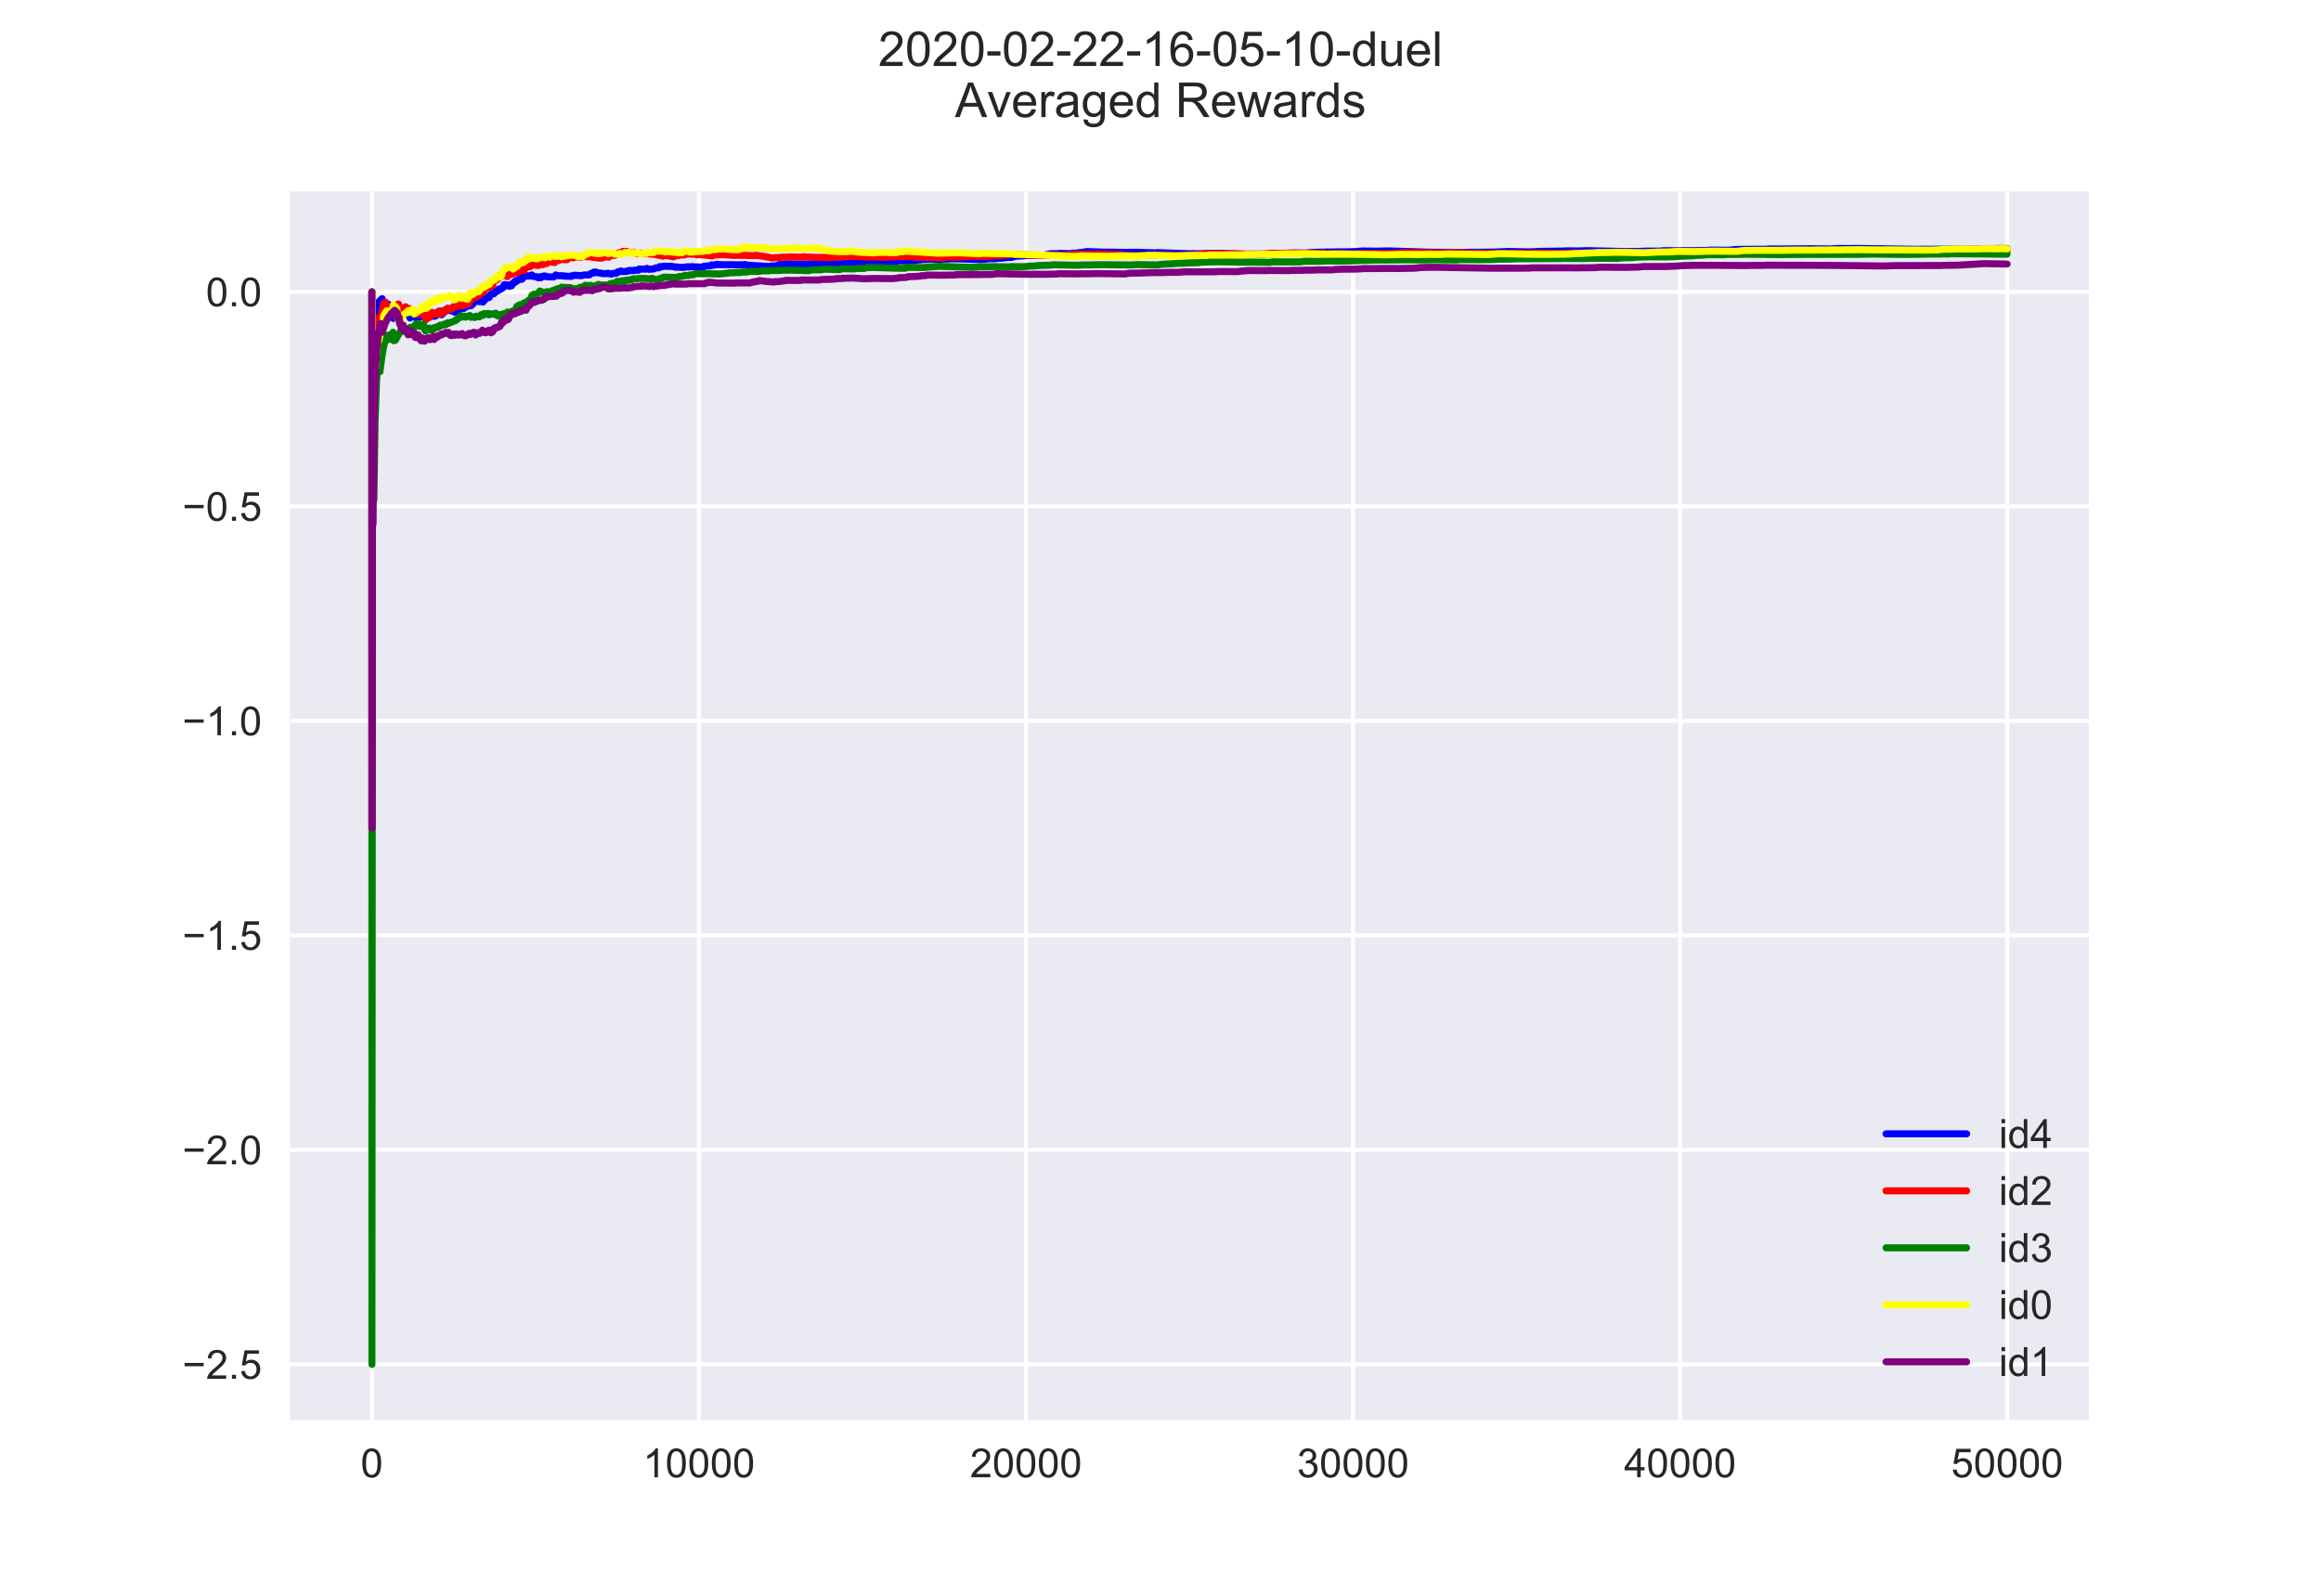 <?xml version="1.0" encoding="utf-8" standalone="no"?>
<!DOCTYPE svg PUBLIC "-//W3C//DTD SVG 1.1//EN"
  "http://www.w3.org/Graphics/SVG/1.1/DTD/svg11.dtd">
<!-- Created with matplotlib (http://matplotlib.org/) -->
<svg height="396pt" version="1.1" viewBox="0 0 576 396" width="576pt" xmlns="http://www.w3.org/2000/svg" xmlns:xlink="http://www.w3.org/1999/xlink">
 <defs>
  <style type="text/css">
*{stroke-linecap:butt;stroke-linejoin:round;}
  </style>
 </defs>
 <g id="figure_1">
  <g id="patch_1">
   <path d="M 0 396 
L 576 396 
L 576 0 
L 0 0 
z
" style="fill:#ffffff;"/>
  </g>
  <g id="axes_1">
   <g id="patch_2">
    <path d="M 72 352.44 
L 518.4 352.44 
L 518.4 47.52 
L 72 47.52 
z
" style="fill:#eaeaf2;"/>
   </g>
   <g id="matplotlib.axis_1">
    <g id="xtick_1">
     <g id="line2d_1">
      <path clip-path="url(#pf26ee63e1f)" d="M 92.291 352.44 
L 92.291 47.52 
" style="fill:none;stroke:#ffffff;stroke-linecap:round;"/>
     </g>
     <g id="line2d_2"/>
     <g id="text_1">
      <!-- 0 -->
      <defs>
       <path d="M 4.156 35.297 
Q 4.156 48 6.766 55.734 
Q 9.375 63.484 14.516 67.672 
Q 19.672 71.875 27.484 71.875 
Q 33.25 71.875 37.594 69.547 
Q 41.938 67.234 44.766 62.859 
Q 47.609 58.5 49.219 52.219 
Q 50.828 45.953 50.828 35.297 
Q 50.828 22.703 48.234 14.969 
Q 45.656 7.234 40.5 3 
Q 35.359 -1.219 27.484 -1.219 
Q 17.141 -1.219 11.234 6.203 
Q 4.156 15.141 4.156 35.297 
M 13.188 35.297 
Q 13.188 17.672 17.312 11.828 
Q 21.438 6 27.484 6 
Q 33.547 6 37.672 11.859 
Q 41.797 17.719 41.797 35.297 
Q 41.797 52.984 37.672 58.781 
Q 33.547 64.594 27.391 64.594 
Q 21.344 64.594 17.719 59.469 
Q 13.188 52.938 13.188 35.297 
" id="ArialMT-30"/>
      </defs>
      <g style="fill:#262626;" transform="translate(89.51 366.598)scale(0.1 -0.1)">
       <use xlink:href="#ArialMT-30"/>
      </g>
     </g>
    </g>
    <g id="xtick_2">
     <g id="line2d_3">
      <path clip-path="url(#pf26ee63e1f)" d="M 173.458 352.44 
L 173.458 47.52 
" style="fill:none;stroke:#ffffff;stroke-linecap:round;"/>
     </g>
     <g id="line2d_4"/>
     <g id="text_2">
      <!-- 10000 -->
      <defs>
       <path d="M 37.25 0 
L 28.469 0 
L 28.469 56 
Q 25.297 52.984 20.141 49.953 
Q 14.984 46.922 10.891 45.406 
L 10.891 53.906 
Q 18.266 57.375 23.781 62.297 
Q 29.297 67.234 31.594 71.875 
L 37.25 71.875 
z
" id="ArialMT-31"/>
      </defs>
      <g style="fill:#262626;" transform="translate(159.555 366.598)scale(0.1 -0.1)">
       <use xlink:href="#ArialMT-31"/>
       <use x="55.615" xlink:href="#ArialMT-30"/>
       <use x="111.23" xlink:href="#ArialMT-30"/>
       <use x="166.846" xlink:href="#ArialMT-30"/>
       <use x="222.461" xlink:href="#ArialMT-30"/>
      </g>
     </g>
    </g>
    <g id="xtick_3">
     <g id="line2d_5">
      <path clip-path="url(#pf26ee63e1f)" d="M 254.625 352.44 
L 254.625 47.52 
" style="fill:none;stroke:#ffffff;stroke-linecap:round;"/>
     </g>
     <g id="line2d_6"/>
     <g id="text_3">
      <!-- 20000 -->
      <defs>
       <path d="M 50.344 8.453 
L 50.344 0 
L 3.031 0 
Q 2.938 3.172 4.047 6.109 
Q 5.859 10.938 9.828 15.625 
Q 13.812 20.312 21.344 26.469 
Q 33.016 36.031 37.109 41.625 
Q 41.219 47.219 41.219 52.203 
Q 41.219 57.422 37.469 61 
Q 33.734 64.594 27.734 64.594 
Q 21.391 64.594 17.578 60.781 
Q 13.766 56.984 13.719 50.25 
L 4.688 51.172 
Q 5.609 61.281 11.656 66.578 
Q 17.719 71.875 27.938 71.875 
Q 38.234 71.875 44.234 66.156 
Q 50.25 60.453 50.25 52 
Q 50.25 47.703 48.484 43.547 
Q 46.734 39.406 42.656 34.812 
Q 38.578 30.219 29.109 22.219 
Q 21.188 15.578 18.938 13.203 
Q 16.703 10.844 15.234 8.453 
z
" id="ArialMT-32"/>
      </defs>
      <g style="fill:#262626;" transform="translate(240.722 366.598)scale(0.1 -0.1)">
       <use xlink:href="#ArialMT-32"/>
       <use x="55.615" xlink:href="#ArialMT-30"/>
       <use x="111.23" xlink:href="#ArialMT-30"/>
       <use x="166.846" xlink:href="#ArialMT-30"/>
       <use x="222.461" xlink:href="#ArialMT-30"/>
      </g>
     </g>
    </g>
    <g id="xtick_4">
     <g id="line2d_7">
      <path clip-path="url(#pf26ee63e1f)" d="M 335.792 352.44 
L 335.792 47.52 
" style="fill:none;stroke:#ffffff;stroke-linecap:round;"/>
     </g>
     <g id="line2d_8"/>
     <g id="text_4">
      <!-- 30000 -->
      <defs>
       <path d="M 4.203 18.891 
L 12.984 20.062 
Q 14.5 12.594 18.141 9.297 
Q 21.781 6 27 6 
Q 33.203 6 37.469 10.297 
Q 41.75 14.594 41.75 20.953 
Q 41.75 27 37.797 30.922 
Q 33.844 34.859 27.734 34.859 
Q 25.25 34.859 21.531 33.891 
L 22.516 41.609 
Q 23.391 41.5 23.922 41.5 
Q 29.547 41.5 34.031 44.422 
Q 38.531 47.359 38.531 53.469 
Q 38.531 58.297 35.25 61.469 
Q 31.984 64.656 26.812 64.656 
Q 21.688 64.656 18.266 61.422 
Q 14.844 58.203 13.875 51.766 
L 5.078 53.328 
Q 6.688 62.156 12.391 67.016 
Q 18.109 71.875 26.609 71.875 
Q 32.469 71.875 37.391 69.359 
Q 42.328 66.844 44.938 62.5 
Q 47.562 58.156 47.562 53.266 
Q 47.562 48.641 45.062 44.828 
Q 42.578 41.016 37.703 38.766 
Q 44.047 37.312 47.562 32.688 
Q 51.078 28.078 51.078 21.141 
Q 51.078 11.766 44.234 5.25 
Q 37.406 -1.266 26.953 -1.266 
Q 17.531 -1.266 11.297 4.344 
Q 5.078 9.969 4.203 18.891 
" id="ArialMT-33"/>
      </defs>
      <g style="fill:#262626;" transform="translate(321.889 366.598)scale(0.1 -0.1)">
       <use xlink:href="#ArialMT-33"/>
       <use x="55.615" xlink:href="#ArialMT-30"/>
       <use x="111.23" xlink:href="#ArialMT-30"/>
       <use x="166.846" xlink:href="#ArialMT-30"/>
       <use x="222.461" xlink:href="#ArialMT-30"/>
      </g>
     </g>
    </g>
    <g id="xtick_5">
     <g id="line2d_9">
      <path clip-path="url(#pf26ee63e1f)" d="M 416.958 352.44 
L 416.958 47.52 
" style="fill:none;stroke:#ffffff;stroke-linecap:round;"/>
     </g>
     <g id="line2d_10"/>
     <g id="text_5">
      <!-- 40000 -->
      <defs>
       <path d="M 32.328 0 
L 32.328 17.141 
L 1.266 17.141 
L 1.266 25.203 
L 33.938 71.578 
L 41.109 71.578 
L 41.109 25.203 
L 50.781 25.203 
L 50.781 17.141 
L 41.109 17.141 
L 41.109 0 
z
M 32.328 25.203 
L 32.328 57.469 
L 9.906 25.203 
z
" id="ArialMT-34"/>
      </defs>
      <g style="fill:#262626;" transform="translate(403.056 366.598)scale(0.1 -0.1)">
       <use xlink:href="#ArialMT-34"/>
       <use x="55.615" xlink:href="#ArialMT-30"/>
       <use x="111.23" xlink:href="#ArialMT-30"/>
       <use x="166.846" xlink:href="#ArialMT-30"/>
       <use x="222.461" xlink:href="#ArialMT-30"/>
      </g>
     </g>
    </g>
    <g id="xtick_6">
     <g id="line2d_11">
      <path clip-path="url(#pf26ee63e1f)" d="M 498.125 352.44 
L 498.125 47.52 
" style="fill:none;stroke:#ffffff;stroke-linecap:round;"/>
     </g>
     <g id="line2d_12"/>
     <g id="text_6">
      <!-- 50000 -->
      <defs>
       <path d="M 4.156 18.75 
L 13.375 19.531 
Q 14.406 12.797 18.141 9.391 
Q 21.875 6 27.156 6 
Q 33.5 6 37.891 10.781 
Q 42.281 15.578 42.281 23.484 
Q 42.281 31 38.062 35.344 
Q 33.844 39.703 27 39.703 
Q 22.75 39.703 19.328 37.766 
Q 15.922 35.844 13.969 32.766 
L 5.719 33.844 
L 12.641 70.609 
L 48.25 70.609 
L 48.25 62.203 
L 19.672 62.203 
L 15.828 42.969 
Q 22.266 47.469 29.344 47.469 
Q 38.719 47.469 45.156 40.969 
Q 51.609 34.469 51.609 24.266 
Q 51.609 14.547 45.953 7.469 
Q 39.062 -1.219 27.156 -1.219 
Q 17.391 -1.219 11.203 4.25 
Q 5.031 9.719 4.156 18.75 
" id="ArialMT-35"/>
      </defs>
      <g style="fill:#262626;" transform="translate(484.223 366.598)scale(0.1 -0.1)">
       <use xlink:href="#ArialMT-35"/>
       <use x="55.615" xlink:href="#ArialMT-30"/>
       <use x="111.23" xlink:href="#ArialMT-30"/>
       <use x="166.846" xlink:href="#ArialMT-30"/>
       <use x="222.461" xlink:href="#ArialMT-30"/>
      </g>
     </g>
    </g>
   </g>
   <g id="matplotlib.axis_2">
    <g id="ytick_1">
     <g id="line2d_13">
      <path clip-path="url(#pf26ee63e1f)" d="M 72 338.58 
L 518.4 338.58 
" style="fill:none;stroke:#ffffff;stroke-linecap:round;"/>
     </g>
     <g id="line2d_14"/>
     <g id="text_7">
      <!-- −2.5 -->
      <defs>
       <path d="M 52.828 31.203 
L 5.562 31.203 
L 5.562 39.406 
L 52.828 39.406 
z
" id="ArialMT-2212"/>
       <path d="M 9.078 0 
L 9.078 10.016 
L 19.094 10.016 
L 19.094 0 
z
" id="ArialMT-2e"/>
      </defs>
      <g style="fill:#262626;" transform="translate(45.259 342.159)scale(0.1 -0.1)">
       <use xlink:href="#ArialMT-2212"/>
       <use x="58.398" xlink:href="#ArialMT-32"/>
       <use x="114.014" xlink:href="#ArialMT-2e"/>
       <use x="141.797" xlink:href="#ArialMT-35"/>
      </g>
     </g>
    </g>
    <g id="ytick_2">
     <g id="line2d_15">
      <path clip-path="url(#pf26ee63e1f)" d="M 72 285.349 
L 518.4 285.349 
" style="fill:none;stroke:#ffffff;stroke-linecap:round;"/>
     </g>
     <g id="line2d_16"/>
     <g id="text_8">
      <!-- −2.0 -->
      <g style="fill:#262626;" transform="translate(45.259 288.928)scale(0.1 -0.1)">
       <use xlink:href="#ArialMT-2212"/>
       <use x="58.398" xlink:href="#ArialMT-32"/>
       <use x="114.014" xlink:href="#ArialMT-2e"/>
       <use x="141.797" xlink:href="#ArialMT-30"/>
      </g>
     </g>
    </g>
    <g id="ytick_3">
     <g id="line2d_17">
      <path clip-path="url(#pf26ee63e1f)" d="M 72 232.119 
L 518.4 232.119 
" style="fill:none;stroke:#ffffff;stroke-linecap:round;"/>
     </g>
     <g id="line2d_18"/>
     <g id="text_9">
      <!-- −1.5 -->
      <g style="fill:#262626;" transform="translate(45.259 235.698)scale(0.1 -0.1)">
       <use xlink:href="#ArialMT-2212"/>
       <use x="58.398" xlink:href="#ArialMT-31"/>
       <use x="114.014" xlink:href="#ArialMT-2e"/>
       <use x="141.797" xlink:href="#ArialMT-35"/>
      </g>
     </g>
    </g>
    <g id="ytick_4">
     <g id="line2d_19">
      <path clip-path="url(#pf26ee63e1f)" d="M 72 178.888 
L 518.4 178.888 
" style="fill:none;stroke:#ffffff;stroke-linecap:round;"/>
     </g>
     <g id="line2d_20"/>
     <g id="text_10">
      <!-- −1.0 -->
      <g style="fill:#262626;" transform="translate(45.259 182.467)scale(0.1 -0.1)">
       <use xlink:href="#ArialMT-2212"/>
       <use x="58.398" xlink:href="#ArialMT-31"/>
       <use x="114.014" xlink:href="#ArialMT-2e"/>
       <use x="141.797" xlink:href="#ArialMT-30"/>
      </g>
     </g>
    </g>
    <g id="ytick_5">
     <g id="line2d_21">
      <path clip-path="url(#pf26ee63e1f)" d="M 72 125.658 
L 518.4 125.658 
" style="fill:none;stroke:#ffffff;stroke-linecap:round;"/>
     </g>
     <g id="line2d_22"/>
     <g id="text_11">
      <!-- −0.5 -->
      <g style="fill:#262626;" transform="translate(45.259 129.237)scale(0.1 -0.1)">
       <use xlink:href="#ArialMT-2212"/>
       <use x="58.398" xlink:href="#ArialMT-30"/>
       <use x="114.014" xlink:href="#ArialMT-2e"/>
       <use x="141.797" xlink:href="#ArialMT-35"/>
      </g>
     </g>
    </g>
    <g id="ytick_6">
     <g id="line2d_23">
      <path clip-path="url(#pf26ee63e1f)" d="M 72 72.427 
L 518.4 72.427 
" style="fill:none;stroke:#ffffff;stroke-linecap:round;"/>
     </g>
     <g id="line2d_24"/>
     <g id="text_12">
      <!-- 0.0 -->
      <g style="fill:#262626;" transform="translate(51.1 76.006)scale(0.1 -0.1)">
       <use xlink:href="#ArialMT-30"/>
       <use x="55.615" xlink:href="#ArialMT-2e"/>
       <use x="83.398" xlink:href="#ArialMT-30"/>
      </g>
     </g>
    </g>
   </g>
   <g id="line2d_25">
    <path clip-path="url(#pf26ee63e1f)" d="M 92.291 72.427 
L 92.323 72.427 
L 92.331 161.145 
L 92.437 100.443 
L 92.64 84.525 
L 92.9 79.431 
L 93.224 77.016 
L 93.614 75.673 
L 94.077 74.836 
L 94.653 74.25 
L 94.831 74.122 
L 94.84 75.807 
L 94.945 75.673 
L 95.643 74.999 
L 95.651 74.992 
L 95.659 76.266 
L 95.765 76.15 
L 95.83 76.081 
L 95.838 77.288 
L 95.943 77.148 
L 96.414 76.61 
L 96.463 75.528 
L 96.52 76.506 
L 96.885 76.182 
L 96.893 77.113 
L 96.999 77.008 
L 97.356 76.686 
L 97.364 77.529 
L 97.469 77.425 
L 97.542 77.356 
L 97.648 79.031 
L 97.664 79.011 
L 98.622 78.016 
L 98.947 77.744 
L 98.955 78.385 
L 99.06 78.292 
L 100.01 77.571 
L 100.018 78.124 
L 100.124 78.048 
L 100.968 77.501 
L 100.976 77.994 
L 101.081 77.927 
L 101.495 77.68 
L 101.503 78.144 
L 101.609 78.079 
L 101.625 78.069 
L 101.747 78.91 
L 102.997 78.153 
L 103.005 78.552 
L 103.11 78.492 
L 103.175 78.456 
L 103.184 78.848 
L 103.289 78.787 
L 104.068 78.366 
L 104.076 78.728 
L 104.182 78.672 
L 104.969 78.285 
L 104.977 78.621 
L 105.083 78.57 
L 105.294 78.471 
L 105.416 78.283 
L 105.83 78.104 
L 105.838 78.42 
L 105.943 78.373 
L 106.162 78.279 
L 106.17 78.587 
L 106.276 78.541 
L 106.455 78.464 
L 106.463 78.765 
L 106.536 78.732 
L 106.536 78.732 
L 106.649 78.382 
L 106.779 78.328 
L 106.787 78.623 
L 106.893 78.578 
L 107.769 78.23 
L 107.778 78.506 
L 107.883 78.465 
L 108.256 78.324 
L 108.378 77.742 
L 108.516 77.697 
L 108.63 77.396 
L 109.222 77.222 
L 109.23 77.475 
L 109.336 77.444 
L 109.458 77.408 
L 109.49 77.901 
L 109.579 77.873 
L 109.596 77.867 
L 109.604 78.114 
L 109.612 78.112 
L 109.612 78.112 
L 109.726 77.827 
L 109.993 77.745 
L 110.042 77.487 
L 110.107 77.518 
L 110.489 77.316 
L 110.627 76.949 
L 110.7 76.931 
L 110.813 76.671 
L 111.057 76.616 
L 111.065 76.844 
L 111.17 76.819 
L 111.771 76.728 
L 111.86 77.15 
L 111.893 77.142 
L 112.307 76.958 
L 112.315 77.172 
L 112.42 77.147 
L 112.712 77.08 
L 112.818 77.477 
L 112.834 77.473 
L 113.411 77.335 
L 113.524 77.105 
L 113.808 77.044 
L 113.93 76.738 
L 115.196 76.5 
L 115.31 76.292 
L 115.529 76.219 
L 115.643 76.015 
L 115.683 76.046 
L 115.683 76.046 
L 115.683 76.046 
L 115.846 75.508 
L 115.951 75.494 
L 116.057 76.026 
L 116.081 75.949 
L 116.511 75.887 
L 116.592 75.697 
L 116.617 75.872 
L 116.933 75.863 
L 117.047 75.672 
L 117.071 75.669 
L 117.201 75.236 
L 117.282 75.227 
L 117.29 75.399 
L 117.396 75.386 
L 117.453 75.38 
L 117.583 74.955 
L 117.647 74.948 
L 117.737 74.77 
L 117.753 74.938 
L 117.891 74.857 
L 118.005 74.779 
L 118.881 74.701 
L 118.889 74.863 
L 118.922 74.86 
L 118.922 74.86 
L 119.035 74.688 
L 119.076 74.685 
L 119.084 74.845 
L 119.19 74.836 
L 119.62 74.829 
L 119.733 74.662 
L 119.798 74.657 
L 119.839 74.967 
L 119.92 74.897 
L 119.928 74.896 
L 120.05 74.543 
L 120.172 74.472 
L 120.245 74.096 
L 120.293 74.247 
L 120.302 74.247 
L 120.31 74.4 
L 120.399 74.394 
L 120.399 74.394 
L 120.521 74.08 
L 120.529 74.079 
L 120.602 73.922 
L 120.643 74.012 
L 120.821 73.941 
L 120.935 73.784 
L 121.065 73.778 
L 121.162 73.564 
L 121.178 73.713 
L 121.235 73.711 
L 121.259 73.859 
L 121.341 73.706 
L 121.349 73.706 
L 121.397 73.852 
L 121.414 73.703 
L 121.414 73.703 
L 121.543 73.254 
L 121.568 73.253 
L 121.69 73.044 
L 121.698 73.044 
L 121.803 73.188 
L 121.811 73.129 
L 121.99 73.125 
L 122.112 72.862 
L 122.607 72.883 
L 122.737 72.456 
L 122.753 72.456 
L 122.81 72.597 
L 122.858 72.512 
L 122.996 72.286 
L 123.102 72.231 
L 123.232 72.092 
L 123.394 72.122 
L 123.451 72.261 
L 123.483 72.122 
L 123.483 72.122 
L 123.508 72.067 
L 123.508 72.067 
L 123.508 72.067 
L 123.532 72.206 
L 123.565 72.151 
L 123.565 72.151 
L 123.686 71.877 
L 123.702 71.822 
L 123.776 71.686 
L 123.808 71.824 
L 123.865 71.825 
L 123.978 71.691 
L 124.157 71.695 
L 124.173 71.831 
L 124.238 71.778 
L 124.238 71.778 
L 124.36 71.592 
L 124.62 71.572 
L 124.733 71.442 
L 124.766 71.443 
L 124.855 71.18 
L 124.879 71.34 
L 124.896 71.341 
L 125.034 70.818 
L 125.074 70.82 
L 125.082 70.688 
L 125.131 70.822 
L 125.131 70.822 
L 125.18 70.851 
L 125.18 70.851 
L 125.18 70.851 
L 125.293 70.595 
L 125.407 70.758 
L 125.561 70.765 
L 125.618 70.898 
L 125.667 70.796 
L 125.675 70.797 
L 125.764 70.93 
L 125.78 70.802 
L 125.788 70.802 
L 125.797 70.932 
L 125.894 70.807 
L 126.016 70.711 
L 126.259 70.723 
L 126.34 70.854 
L 126.349 70.728 
L 126.349 70.728 
L 126.373 70.678 
L 126.373 70.678 
L 126.373 70.678 
L 126.495 70.937 
L 126.503 70.937 
L 126.519 71.064 
L 126.576 70.94 
L 126.576 70.94 
L 126.681 70.769 
L 126.689 70.895 
L 126.803 70.825 
L 126.917 70.631 
L 126.925 70.656 
L 126.974 70.908 
L 127.03 70.661 
L 127.128 70.666 
L 127.258 70.302 
L 127.347 70.258 
L 127.461 70.143 
L 127.68 70.157 
L 127.712 69.866 
L 127.801 69.897 
L 127.81 69.898 
L 127.826 70.02 
L 127.915 69.929 
L 127.988 69.934 
L 128.012 69.694 
L 128.102 69.822 
L 128.11 69.846 
L 128.11 69.846 
L 128.11 69.846 
L 128.207 69.709 
L 128.223 69.71 
L 128.288 69.715 
L 128.402 69.437 
L 128.418 69.438 
L 128.426 69.439 
L 128.54 69.567 
L 128.646 69.528 
L 128.767 69.277 
L 128.962 69.247 
L 128.97 69.13 
L 128.978 69.13 
L 128.978 69.13 
L 129.084 69.257 
L 129.092 69.211 
L 129.1 69.212 
L 129.108 69.095 
L 129.165 69.1 
L 129.165 69.1 
L 129.287 69.298 
L 129.327 69.301 
L 129.335 69.186 
L 129.352 69.187 
L 129.352 69.187 
L 129.465 69.313 
L 129.555 69.274 
L 129.636 69.119 
L 129.676 69.123 
L 129.701 69.125 
L 129.814 68.905 
L 129.822 68.905 
L 129.831 68.906 
L 129.928 68.456 
L 129.969 68.46 
L 129.977 68.461 
L 129.985 68.347 
L 130.042 68.354 
L 130.042 68.354 
L 130.163 68.504 
L 130.171 68.504 
L 130.212 68.235 
L 130.285 68.38 
L 130.35 68.387 
L 130.374 68.503 
L 130.464 68.467 
L 130.569 68.432 
L 130.577 68.32 
L 130.61 68.324 
L 130.61 68.324 
L 130.732 68.517 
L 131.559 68.511 
L 131.681 68.304 
L 131.835 68.429 
L 131.917 68.481 
L 131.917 68.481 
L 131.917 68.481 
L 131.982 68.226 
L 132.038 68.341 
L 132.16 68.462 
L 132.274 68.581 
L 133.426 68.71 
L 133.548 68.93 
L 133.93 68.858 
L 133.938 68.755 
L 134.043 68.765 
L 134.189 68.881 
L 134.205 68.923 
L 134.205 68.923 
L 134.205 68.923 
L 134.27 68.62 
L 134.335 68.626 
L 134.408 68.653 
L 134.506 68.764 
L 134.522 68.724 
L 134.928 68.658 
L 135.033 68.465 
L 135.05 68.467 
L 135.699 68.586 
L 135.813 68.695 
L 137.387 68.73 
L 137.501 68.643 
L 137.623 68.577 
L 137.777 68.381 
L 137.923 68.319 
L 137.931 68.225 
L 137.972 68.228 
L 137.972 68.228 
L 138.093 68.391 
L 139.749 68.44 
L 139.757 68.405 
L 139.757 68.405 
L 139.757 68.405 
L 139.871 68.505 
L 141.811 68.589 
L 141.933 68.424 
L 142.355 68.372 
L 142.468 68.295 
L 144.368 68.412 
L 144.481 68.338 
L 144.79 68.28 
L 144.911 68.224 
L 146.251 68.232 
L 146.372 68.098 
L 146.454 68.04 
L 146.567 67.97 
L 146.6 67.893 
L 146.713 67.823 
L 147.184 67.768 
L 147.208 67.692 
L 147.29 67.777 
L 147.322 67.701 
L 147.395 67.52 
L 147.444 67.602 
L 147.639 67.51 
L 147.679 67.482 
L 147.752 67.504 
L 148.117 67.583 
L 148.231 67.67 
L 149.449 67.832 
L 149.481 67.91 
L 149.562 67.886 
L 150.78 67.892 
L 150.885 67.797 
L 150.893 67.871 
L 151.648 67.973 
L 151.713 68.051 
L 151.754 67.981 
L 151.867 67.917 
L 151.981 67.853 
L 152.638 67.831 
L 152.72 67.766 
L 152.736 67.839 
L 152.736 67.839 
L 152.858 67.834 
L 153.02 67.803 
L 153.15 67.614 
L 153.182 67.518 
L 153.296 67.456 
L 153.913 67.422 
L 154.043 67.222 
L 154.205 67.292 
L 154.319 67.371 
L 155.276 67.393 
L 155.341 67.33 
L 155.39 67.361 
L 155.747 67.28 
L 155.885 67.183 
L 156.007 67.274 
L 156.047 67.21 
L 156.153 67.097 
L 156.169 67.112 
L 157.371 67.157 
L 157.492 67.047 
L 158.45 67.073 
L 158.596 66.759 
L 160.252 66.808 
L 160.39 66.73 
L 160.536 66.654 
L 160.577 66.594 
L 160.601 66.66 
L 160.601 66.66 
L 160.65 66.727 
L 160.715 66.682 
L 160.934 66.776 
L 161.047 66.848 
L 161.177 66.808 
L 162.111 66.784 
L 162.265 66.661 
L 162.581 66.601 
L 162.703 66.488 
L 163.58 66.452 
L 163.726 66.15 
L 164.57 66.163 
L 164.692 66.055 
L 166.526 66.119 
L 166.534 66.061 
L 166.64 66.082 
L 167.484 66.234 
L 167.606 66.313 
L 167.865 66.276 
L 167.874 66.22 
L 167.906 66.234 
L 167.906 66.234 
L 168.02 66.3 
L 169.805 66.363 
L 169.927 66.273 
L 170.698 66.223 
L 170.779 66.174 
L 170.804 66.231 
L 170.95 66.254 
L 171.68 66.202 
L 171.77 66.144 
L 171.794 66.2 
L 174.261 66.282 
L 174.302 66.243 
L 174.375 66.29 
L 174.578 66.243 
L 174.716 66.075 
L 175.122 66.043 
L 175.235 66 
L 176.193 65.981 
L 176.339 65.899 
L 176.469 65.807 
L 176.591 65.714 
L 176.859 65.837 
L 176.899 65.851 
L 176.899 65.851 
L 176.899 65.851 
L 176.948 65.752 
L 177.013 65.819 
L 177.443 65.761 
L 177.557 65.719 
L 177.735 65.622 
L 177.784 65.575 
L 177.841 65.63 
L 179.716 65.707 
L 179.829 65.666 
L 181.266 65.707 
L 181.363 65.656 
L 181.38 65.667 
L 183.206 65.737 
L 183.32 65.688 
L 184.724 65.697 
L 184.846 65.64 
L 185.454 65.759 
L 185.576 65.814 
L 191.25 66.141 
L 191.266 66.098 
L 191.282 66.143 
L 191.282 66.143 
L 191.339 66.155 
L 191.347 66.112 
L 191.347 66.112 
L 191.477 65.998 
L 192.67 65.98 
L 192.784 65.936 
L 192.849 65.837 
L 192.978 65.794 
L 192.987 65.803 
L 193.149 65.745 
L 193.271 65.659 
L 194.18 65.618 
L 194.342 65.535 
L 195.251 65.487 
L 195.381 65.462 
L 198.855 65.6 
L 198.977 65.551 
L 199.512 65.497 
L 199.626 65.464 
L 202.873 65.567 
L 202.913 65.554 
L 202.913 65.554 
L 202.913 65.554 
L 203.035 65.624 
L 203.741 65.558 
L 203.936 65.423 
L 203.985 65.333 
L 204.106 65.295 
L 206.103 65.503 
L 206.225 65.549 
L 206.558 65.47 
L 206.679 65.47 
L 207.881 65.453 
L 207.994 65.43 
L 209.342 65.414 
L 209.439 65.383 
L 209.447 65.421 
L 210.186 65.377 
L 210.308 65.333 
L 211.89 65.325 
L 212.012 65.26 
L 215.137 65.337 
L 215.267 65.331 
L 215.786 65.263 
L 215.9 65.234 
L 216.411 65.173 
L 216.533 65.132 
L 217.97 65.133 
L 218.083 65.105 
L 218.765 65.042 
L 218.879 65.021 
L 220.186 64.996 
L 220.348 64.944 
L 220.705 64.864 
L 220.835 64.858 
L 222.28 64.836 
L 222.41 64.83 
L 222.856 64.77 
L 222.978 64.711 
L 225.283 64.761 
L 225.405 64.703 
L 226.874 64.697 
L 226.995 64.659 
L 227.458 64.596 
L 227.58 64.539 
L 228.432 64.506 
L 228.554 64.469 
L 229.228 64.407 
L 229.309 64.368 
L 229.357 64.402 
L 230.291 64.35 
L 230.421 64.345 
L 231.184 64.284 
L 231.257 64.276 
L 231.297 64.309 
L 233.521 64.351 
L 233.643 64.303 
L 235.112 64.284 
L 235.25 64.28 
L 235.989 64.219 
L 236.127 64.215 
L 238.464 64.258 
L 238.537 64.238 
L 238.578 64.258 
L 243.359 64.431 
L 243.489 64.364 
L 243.602 64.375 
L 244.706 64.326 
L 244.828 64.281 
L 245.266 64.203 
L 245.38 64.226 
L 246.963 64.226 
L 247.101 64.15 
L 248.123 64.099 
L 248.261 64.095 
L 248.975 64.028 
L 249.073 64.006 
L 249.089 64.034 
L 249.438 63.96 
L 249.568 63.912 
L 251.086 63.89 
L 251.216 63.831 
L 251.451 63.752 
L 251.573 63.731 
L 251.881 63.645 
L 252.06 63.595 
L 252.985 63.539 
L 253.099 63.518 
L 253.277 63.512 
L 254.284 63.477 
L 254.381 63.402 
L 254.414 63.431 
L 255.396 63.4 
L 255.518 63.37 
L 256.191 63.317 
L 256.313 63.298 
L 258.91 63.331 
L 259.373 63.253 
L 259.527 63.23 
L 259.917 63.159 
L 260.047 63.104 
L 260.542 63.024 
L 260.737 62.953 
L 262.668 62.954 
L 262.806 62.885 
L 265.598 62.934 
L 265.761 62.908 
L 266.142 62.82 
L 266.256 62.826 
L 267.327 62.796 
L 267.457 62.749 
L 267.887 62.674 
L 268.009 62.656 
L 268.707 62.592 
L 268.829 62.565 
L 269.535 62.506 
L 269.657 62.416 
L 269.673 62.422 
L 274.405 62.582 
L 274.527 62.551 
L 277.481 62.601 
L 277.627 62.599 
L 280.144 62.63 
L 280.265 62.613 
L 281.978 62.611 
L 282.1 62.594 
L 287.002 62.753 
L 287.148 62.676 
L 287.246 62.703 
L 287.262 62.682 
L 295.387 62.986 
L 295.517 62.941 
L 298.244 62.975 
L 298.382 62.926 
L 300.135 62.903 
L 300.257 62.887 
L 301.961 62.862 
L 302.083 62.847 
L 309.356 63.084 
L 309.477 63.062 
L 312.107 63.079 
L 312.237 63.026 
L 312.245 63.03 
L 314.786 63.04 
L 314.867 63.017 
L 314.899 63.038 
L 315.086 63.01 
L 316.79 62.99 
L 316.896 62.975 
L 316.904 62.994 
L 317.561 62.922 
L 317.708 62.848 
L 319.826 62.838 
L 319.956 62.806 
L 320.086 62.83 
L 321.108 62.771 
L 321.23 62.769 
L 324.144 62.782 
L 324.331 62.76 
L 325.134 62.686 
L 325.264 62.665 
L 326.474 62.62 
L 326.603 62.585 
L 328.803 62.581 
L 328.941 62.536 
L 331.246 62.534 
L 331.384 62.496 
L 333.892 62.506 
L 334.014 62.497 
L 335.443 62.456 
L 335.564 62.453 
L 336.92 62.406 
L 337.066 62.356 
L 338.17 62.292 
L 338.291 62.283 
L 342.147 62.336 
L 342.277 62.306 
L 344.2 62.277 
L 344.395 62.261 
L 354.192 62.559 
L 354.314 62.564 
L 358.226 62.614 
L 358.348 62.603 
L 358.624 62.603 
L 362.211 62.625 
L 362.349 62.646 
L 362.479 62.663 
L 364.127 62.614 
L 364.346 62.584 
L 367.56 62.592 
L 367.763 62.578 
L 370.279 62.561 
L 370.401 62.566 
L 371.878 62.513 
L 372.016 62.49 
L 373.664 62.437 
L 373.899 62.4 
L 379.825 62.504 
L 379.954 62.488 
L 381.342 62.431 
L 381.489 62.388 
L 383.721 62.355 
L 383.94 62.336 
L 384.07 62.355 
L 385.985 62.321 
L 386.115 62.314 
L 388.363 62.288 
L 388.509 62.252 
L 392.129 62.272 
L 392.259 62.262 
L 393.55 62.208 
L 393.68 62.195 
L 403.882 62.433 
L 404.02 62.409 
L 406.756 62.389 
L 406.886 62.38 
L 408.265 62.325 
L 408.395 62.316 
L 411.561 62.316 
L 411.691 62.306 
L 412.705 62.233 
L 412.851 62.197 
L 417.072 62.232 
L 417.21 62.212 
L 420.465 62.206 
L 420.692 62.192 
L 423.314 62.166 
L 423.541 62.152 
L 424.32 62.072 
L 424.458 62.061 
L 428.931 62.091 
L 429.133 62.094 
L 429.864 62.014 
L 430.018 61.975 
L 431.276 61.91 
L 431.422 61.886 
L 434.304 61.874 
L 434.442 61.866 
L 437.599 61.855 
L 437.794 61.866 
L 439.093 61.795 
L 439.231 61.777 
L 443.013 61.791 
L 443.151 61.783 
L 445.683 61.749 
L 445.894 61.753 
L 448.532 61.725 
L 448.768 61.718 
L 454.482 61.787 
L 454.636 61.748 
L 456.032 61.68 
L 456.17 61.675 
L 459.782 61.677 
L 459.936 61.646 
L 466.876 61.742 
L 467.014 61.734 
L 475.699 61.882 
L 475.853 61.857 
L 479.717 61.855 
L 479.863 61.837 
L 483.223 61.824 
L 483.361 61.817 
L 488.475 61.849 
L 488.629 61.823 
L 490.033 61.751 
L 490.179 61.738 
L 494.01 61.732 
L 494.278 61.72 
L 496.088 61.659 
L 496.226 61.652 
L 498.077 61.68 
L 498.077 61.68 
" style="fill:none;stroke:#0000ff;stroke-linecap:round;stroke-width:1.75;"/>
   </g>
   <g id="line2d_26">
    <path clip-path="url(#pf26ee63e1f)" d="M 92.291 72.427 
L 92.299 72.427 
L 92.307 72.427 
L 92.315 205.504 
L 92.421 135.051 
L 92.616 98.393 
L 92.875 87.011 
L 93.192 81.933 
L 93.573 79.123 
L 93.622 78.879 
L 93.63 82.047 
L 93.736 81.348 
L 94.198 79.194 
L 94.734 77.715 
L 94.969 77.252 
L 95.083 75.513 
L 95.594 75.036 
L 95.603 76.332 
L 95.708 76.211 
L 95.976 75.937 
L 95.984 77.096 
L 96.09 76.967 
L 96.909 76.163 
L 97.445 75.775 
L 97.453 76.605 
L 97.559 76.522 
L 98.046 76.176 
L 98.151 75.814 
L 98.159 76.544 
L 98.265 76.472 
L 98.711 76.191 
L 98.825 75.465 
L 98.89 75.435 
L 98.971 76.691 
L 99.012 76.665 
L 99.158 76.575 
L 99.166 77.198 
L 99.271 77.126 
L 100.164 76.593 
L 100.253 76.33 
L 100.253 76.33 
L 100.253 76.33 
L 100.261 76.868 
L 100.278 76.859 
L 100.278 76.859 
L 100.391 76.264 
L 100.675 76.134 
L 100.684 76.644 
L 100.789 76.592 
L 100.943 76.518 
L 100.951 76.614 
L 100.96 77.108 
L 101.065 77.052 
L 101.52 76.824 
L 101.633 76.586 
L 101.706 76.554 
L 101.723 77.462 
L 101.828 77.406 
L 102.404 77.123 
L 102.412 77.545 
L 102.518 77.493 
L 102.68 77.497 
L 102.688 77.576 
L 102.794 77.524 
L 103.005 77.424 
L 103.013 77.823 
L 103.119 77.77 
L 103.378 77.645 
L 103.386 78.03 
L 103.492 77.978 
L 104.653 77.527 
L 104.904 77.425 
L 104.985 77.257 
L 104.985 77.257 
L 104.985 77.257 
L 104.994 77.594 
L 105.099 77.551 
L 105.188 77.583 
L 105.196 77.914 
L 105.302 77.87 
L 105.375 77.839 
L 105.416 78.481 
L 105.497 78.443 
L 105.505 78.44 
L 105.513 78.763 
L 105.619 78.712 
L 105.635 78.705 
L 105.667 79.335 
L 105.756 79.289 
L 105.789 79.273 
L 105.821 78.81 
L 105.911 79.085 
L 106.219 78.938 
L 106.333 78.577 
L 106.381 78.556 
L 106.39 78.859 
L 106.398 78.855 
L 106.398 78.855 
L 106.511 78.5 
L 106.852 78.358 
L 106.974 77.721 
L 107.258 77.505 
L 107.266 77.791 
L 107.372 77.753 
L 107.42 77.736 
L 107.429 78.018 
L 107.534 77.98 
L 108.516 77.697 
L 108.524 77.96 
L 108.557 77.949 
L 108.557 77.949 
L 108.679 77.539 
L 108.816 77.497 
L 108.93 77.203 
L 108.979 77.499 
L 109.044 77.48 
L 109.247 77.317 
L 109.328 77.801 
L 109.368 77.687 
L 109.506 77.645 
L 109.515 77.893 
L 109.62 77.86 
L 109.734 77.577 
L 109.807 77.555 
L 109.896 77.088 
L 109.92 77.326 
L 110.789 77.096 
L 110.902 76.836 
L 111.032 76.805 
L 111.13 76.462 
L 111.146 76.687 
L 111.665 76.529 
L 111.674 76.75 
L 111.779 76.726 
L 111.844 76.712 
L 111.958 76.468 
L 112.088 76.441 
L 112.096 76.658 
L 112.201 76.635 
L 112.209 76.634 
L 112.323 76.351 
L 112.339 76.348 
L 112.453 76.112 
L 112.477 76.107 
L 112.485 76.319 
L 112.591 76.299 
L 113.273 76.091 
L 113.386 75.867 
L 113.865 75.79 
L 113.938 75.38 
L 113.979 75.613 
L 114.125 75.592 
L 114.133 75.789 
L 114.222 75.775 
L 114.222 75.775 
L 114.336 75.562 
L 114.409 75.551 
L 114.417 75.746 
L 114.523 75.73 
L 114.62 75.754 
L 114.628 75.946 
L 114.636 75.945 
L 114.636 75.945 
L 114.75 75.735 
L 115.261 75.586 
L 115.375 75.496 
L 115.44 75.487 
L 115.448 75.672 
L 115.464 75.67 
L 115.464 75.67 
L 115.529 75.215 
L 115.586 75.32 
L 115.992 75.234 
L 116 75.415 
L 116 75.415 
L 116 75.415 
L 116.048 75.227 
L 116.105 75.402 
L 116.389 75.295 
L 116.592 74.453 
L 116.828 74.328 
L 116.836 74.152 
L 116.893 74.323 
L 116.893 74.323 
L 116.901 74.498 
L 116.917 74.497 
L 116.917 74.497 
L 117.039 74.103 
L 117.063 74.101 
L 117.16 73.921 
L 117.169 74.094 
L 117.217 74.021 
L 117.371 73.598 
L 117.509 73.523 
L 117.647 73.279 
L 117.794 73.24 
L 117.85 73.576 
L 117.907 73.405 
L 118.07 73.399 
L 118.11 73.765 
L 118.175 73.428 
L 118.183 73.428 
L 118.199 73.594 
L 118.289 73.424 
L 118.37 73.421 
L 118.378 73.586 
L 118.394 73.519 
L 118.394 73.519 
L 118.524 73.119 
L 118.581 73.15 
L 118.703 72.852 
L 118.841 72.85 
L 118.954 73.01 
L 119.141 73.006 
L 119.271 72.619 
L 119.36 72.619 
L 119.433 72.777 
L 119.457 72.65 
L 119.457 72.65 
L 119.563 72.586 
L 119.677 72.743 
L 119.888 72.646 
L 120.034 71.96 
L 120.091 71.899 
L 120.204 71.715 
L 120.407 71.72 
L 120.521 71.57 
L 120.618 71.573 
L 120.74 71.364 
L 120.756 71.365 
L 120.87 71.188 
L 120.975 71.192 
L 121.056 71.046 
L 121.089 71.137 
L 121.13 71.139 
L 121.194 70.993 
L 121.235 71.144 
L 121.243 71.144 
L 121.357 71.298 
L 121.519 71.304 
L 121.649 70.956 
L 121.738 70.96 
L 121.787 70.67 
L 121.86 70.674 
L 121.892 70.676 
L 121.901 70.531 
L 121.982 70.536 
L 121.982 70.536 
L 122.03 70.83 
L 122.104 70.775 
L 122.185 70.78 
L 122.201 70.925 
L 122.25 70.784 
L 122.25 70.784 
L 122.379 70.159 
L 122.396 70.16 
L 122.444 70.107 
L 122.558 69.716 
L 122.574 69.717 
L 122.607 69.72 
L 122.615 69.578 
L 122.615 69.578 
L 122.615 69.578 
L 122.728 69.759 
L 122.834 69.712 
L 122.842 69.571 
L 122.948 69.609 
L 123.215 69.55 
L 123.378 69.176 
L 123.629 69.202 
L 123.678 69.014 
L 123.743 69.049 
L 123.897 69.011 
L 123.905 68.875 
L 124.011 68.887 
L 124.06 68.838 
L 124.068 68.703 
L 124.092 68.733 
L 124.092 68.733 
L 124.1 68.869 
L 124.108 68.735 
L 124.108 68.735 
L 124.287 68.161 
L 124.409 68.446 
L 124.766 68.49 
L 124.774 68.358 
L 124.79 68.36 
L 124.79 68.36 
L 124.871 68.503 
L 124.896 68.373 
L 125.204 68.385 
L 125.269 68.105 
L 125.318 68.242 
L 125.448 68.258 
L 125.529 68.009 
L 125.561 68.143 
L 125.642 68.283 
L 125.675 68.235 
L 125.683 68.236 
L 125.813 68.536 
L 125.845 68.488 
L 125.845 68.488 
L 125.845 68.488 
L 125.926 68.652 
L 125.935 68.524 
L 125.935 68.524 
L 125.975 68.349 
L 126.048 68.435 
L 126.056 68.436 
L 126.064 68.309 
L 126.17 68.347 
L 126.219 68.353 
L 126.349 67.836 
L 126.357 67.837 
L 126.478 68.055 
L 126.673 67.98 
L 126.681 67.855 
L 126.681 67.855 
L 126.681 67.855 
L 126.714 67.985 
L 126.795 67.895 
L 127.079 68.032 
L 127.136 68.064 
L 127.136 68.064 
L 127.136 68.064 
L 127.144 67.941 
L 127.249 67.954 
L 127.331 67.94 
L 127.339 67.818 
L 127.444 67.832 
L 127.452 67.833 
L 127.461 67.711 
L 127.566 67.774 
L 127.582 67.776 
L 127.663 67.616 
L 127.696 67.62 
L 127.769 67.63 
L 127.866 67.4 
L 127.891 67.404 
L 127.899 67.405 
L 128.021 67.567 
L 128.167 67.539 
L 128.175 67.419 
L 128.232 67.427 
L 128.232 67.427 
L 128.264 67.552 
L 128.337 67.442 
L 128.37 67.447 
L 128.483 67.581 
L 128.564 67.354 
L 128.605 67.384 
L 128.621 67.386 
L 128.735 67.259 
L 128.913 67.237 
L 128.922 67.121 
L 129.027 67.136 
L 129.165 67.156 
L 129.206 66.951 
L 129.287 66.963 
L 129.482 66.991 
L 129.603 67.171 
L 129.628 67.175 
L 129.684 66.952 
L 129.749 66.984 
L 129.774 66.988 
L 129.887 67.119 
L 130.009 67.136 
L 130.098 66.783 
L 130.139 66.835 
L 130.204 66.844 
L 130.228 66.575 
L 130.326 66.59 
L 130.374 66.597 
L 130.391 66.373 
L 130.496 66.412 
L 130.512 66.415 
L 130.585 66.539 
L 130.618 66.431 
L 130.788 66.368 
L 130.91 66.298 
L 131.048 66.208 
L 131.17 66.139 
L 131.559 66.179 
L 131.608 66.033 
L 131.673 66.043 
L 131.779 66.017 
L 131.876 65.771 
L 131.9 65.797 
L 132.087 65.719 
L 132.201 65.695 
L 133.548 65.894 
L 133.581 65.752 
L 133.662 65.765 
L 133.84 65.773 
L 133.921 65.579 
L 133.962 65.585 
L 133.97 65.587 
L 133.97 65.587 
L 133.97 65.587 
L 134.003 65.447 
L 134.084 65.481 
L 134.124 65.591 
L 134.173 65.62 
L 134.173 65.62 
L 134.173 65.62 
L 134.181 65.518 
L 134.197 65.521 
L 134.197 65.521 
L 134.279 65.699 
L 134.311 65.601 
L 134.798 65.639 
L 134.806 65.538 
L 134.806 65.538 
L 134.806 65.538 
L 134.863 65.649 
L 134.912 65.555 
L 134.944 65.459 
L 135.09 65.201 
L 135.204 65.32 
L 135.545 65.316 
L 135.65 65.194 
L 135.658 65.196 
L 135.715 65.404 
L 135.748 65.21 
L 135.748 65.21 
L 135.894 65.056 
L 135.91 65.059 
L 135.918 64.961 
L 136.04 64.903 
L 136.819 65.015 
L 136.827 64.92 
L 136.933 64.938 
L 137.192 65 
L 137.306 65.115 
L 137.655 65.152 
L 137.777 64.906 
L 137.785 64.907 
L 137.834 64.82 
L 137.947 64.574 
L 137.964 64.577 
L 138.743 64.634 
L 138.881 64.305 
L 138.921 64.219 
L 138.929 64.128 
L 139.035 64.147 
L 139.498 64.265 
L 139.554 64.384 
L 139.603 64.265 
L 139.822 64.411 
L 139.887 64.44 
L 139.903 64.407 
L 139.912 64.317 
L 140.017 64.335 
L 140.131 64.445 
L 140.699 64.449 
L 140.804 64.128 
L 140.837 64.134 
L 141.21 64.091 
L 141.348 63.921 
L 141.356 63.94 
L 141.632 63.882 
L 141.73 63.689 
L 141.77 63.784 
L 142.225 63.966 
L 142.314 63.999 
L 142.314 63.999 
L 142.314 63.999 
L 142.411 63.912 
L 142.428 63.914 
L 142.501 63.892 
L 142.614 63.671 
L 142.631 63.674 
L 143.588 63.787 
L 143.596 63.704 
L 143.621 63.708 
L 143.621 63.708 
L 143.734 63.812 
L 144.262 63.832 
L 144.327 63.727 
L 144.376 63.735 
L 144.546 63.697 
L 144.554 63.616 
L 144.66 63.634 
L 145.593 63.69 
L 145.626 63.582 
L 145.699 63.675 
L 146.178 63.721 
L 146.291 63.595 
L 146.299 63.597 
L 146.77 63.752 
L 146.884 63.849 
L 148.807 64.065 
L 148.816 63.99 
L 148.872 63.998 
L 148.872 63.998 
L 148.945 64.085 
L 148.986 64.03 
L 149.505 64.046 
L 149.619 63.776 
L 149.643 63.78 
L 150.325 63.777 
L 150.463 63.679 
L 151.113 63.805 
L 151.121 63.733 
L 151.259 63.489 
L 151.38 63.493 
L 151.681 63.451 
L 151.729 63.328 
L 151.802 63.339 
L 152.582 63.37 
L 152.63 63.206 
L 152.703 63.217 
L 152.833 63.18 
L 152.841 63.109 
L 152.858 63.112 
L 152.858 63.112 
L 152.874 63.186 
L 152.939 63.124 
L 152.939 63.124 
L 153.02 62.995 
L 153.061 63.001 
L 153.328 62.957 
L 153.337 62.888 
L 153.442 62.904 
L 153.548 62.85 
L 153.564 62.754 
L 153.661 62.769 
L 154.01 62.768 
L 154.043 62.633 
L 154.132 62.647 
L 154.254 62.569 
L 154.375 62.533 
L 154.513 62.499 
L 154.586 62.372 
L 154.635 62.394 
L 155.406 62.461 
L 155.423 62.368 
L 155.52 62.384 
L 155.885 62.536 
L 156.007 62.623 
L 157.07 62.704 
L 157.086 62.573 
L 157.127 62.646 
L 157.127 62.646 
L 157.176 62.733 
L 157.241 62.676 
L 157.541 62.827 
L 157.687 62.862 
L 158.361 62.946 
L 158.369 62.882 
L 158.377 62.818 
L 158.483 62.846 
L 159.083 62.881 
L 159.091 62.817 
L 159.197 62.832 
L 161.331 63.041 
L 161.469 62.923 
L 161.591 63.002 
L 164.27 63.472 
L 164.456 63.567 
L 164.554 63.472 
L 164.667 63.462 
L 165.033 63.412 
L 165.146 63.367 
L 167.046 63.689 
L 167.086 63.752 
L 167.119 63.698 
L 167.119 63.698 
L 167.257 63.622 
L 167.557 63.553 
L 167.679 63.453 
L 168.385 63.434 
L 168.531 63.293 
L 168.547 63.306 
L 169.05 63.276 
L 169.164 63.267 
L 169.927 63.257 
L 170.057 63.105 
L 170.398 63.08 
L 170.495 63.014 
L 170.511 63.027 
L 171.031 62.99 
L 171.047 62.97 
L 171.047 62.97 
L 171.047 62.97 
L 171.104 63.043 
L 171.161 63.028 
L 172.281 63.095 
L 172.338 63.047 
L 172.395 63.065 
L 172.768 63.172 
L 172.89 63.24 
L 173.239 63.205 
L 173.352 63.165 
L 176.826 63.494 
L 176.948 63.415 
L 177.021 63.331 
L 177.029 63.281 
L 177.053 63.294 
L 177.053 63.294 
L 177.175 63.358 
L 177.297 63.31 
L 177.411 63.271 
L 178.011 63.265 
L 178.125 63.227 
L 179.123 63.233 
L 179.261 63.178 
L 181.907 63.374 
L 181.94 63.329 
L 182.013 63.384 
L 182.743 63.372 
L 182.857 63.335 
L 184.383 63.383 
L 184.496 63.347 
L 186.29 63.419 
L 186.412 63.412 
L 187.524 63.436 
L 187.646 63.339 
L 187.703 63.389 
L 187.759 63.377 
L 190.048 63.703 
L 190.17 63.758 
L 191.306 63.928 
L 191.428 64.008 
L 192.248 63.982 
L 192.402 63.917 
L 193.474 63.913 
L 193.595 63.907 
L 194.025 63.841 
L 194.058 63.801 
L 194.139 63.833 
L 195.064 63.81 
L 195.097 63.796 
L 195.097 63.796 
L 195.097 63.796 
L 195.113 63.839 
L 195.202 63.796 
L 195.973 63.785 
L 196.087 63.761 
L 196.209 63.755 
L 198.482 63.843 
L 198.555 63.8 
L 198.595 63.811 
L 199.228 63.79 
L 199.35 63.719 
L 202.8 63.905 
L 202.905 63.842 
L 202.913 63.882 
L 204.115 63.881 
L 204.212 63.842 
L 204.22 63.882 
L 206.282 63.96 
L 206.403 63.886 
L 206.939 63.851 
L 207.053 63.829 
L 208.822 63.856 
L 208.83 63.819 
L 208.855 63.858 
L 208.855 63.858 
L 208.976 63.86 
L 209.098 63.809 
L 209.228 63.715 
L 209.366 63.696 
L 209.658 63.637 
L 209.715 63.568 
L 209.772 63.616 
L 211.054 63.609 
L 211.184 63.604 
L 215.186 63.793 
L 215.275 63.764 
L 215.299 63.773 
L 216.76 63.771 
L 216.874 63.744 
L 220.08 63.86 
L 220.218 63.741 
L 221.712 63.741 
L 221.89 63.667 
L 224.244 63.731 
L 224.374 63.661 
L 228.684 63.843 
L 228.797 63.819 
L 233.286 64.001 
L 233.326 63.973 
L 233.391 64.007 
L 234.081 63.957 
L 234.13 63.929 
L 234.187 63.963 
L 234.471 63.889 
L 234.593 63.853 
L 234.82 63.776 
L 234.909 63.751 
L 234.925 63.783 
L 236.882 63.798 
L 236.987 63.727 
L 237.003 63.757 
L 238.683 63.774 
L 238.813 63.693 
L 240.112 63.665 
L 240.282 63.611 
L 241.589 63.578 
L 241.597 63.567 
L 241.597 63.567 
L 241.597 63.567 
L 241.719 63.603 
L 243.911 63.622 
L 244.024 63.623 
L 244.146 63.659 
L 245.161 63.61 
L 245.282 63.583 
L 245.891 63.533 
L 246.013 63.512 
L 247.263 63.484 
L 247.433 63.432 
L 248.269 63.375 
L 248.407 63.361 
L 248.432 63.39 
L 248.44 63.363 
L 248.44 63.363 
L 248.562 63.32 
L 249.56 63.285 
L 249.682 63.264 
L 250.063 63.199 
L 250.201 63.103 
L 253.383 63.196 
L 253.505 63.176 
L 253.626 63.199 
L 258.318 63.366 
L 258.448 63.316 
L 260.623 63.326 
L 260.68 63.309 
L 260.728 63.337 
L 262.003 63.319 
L 262.124 63.29 
L 264.543 63.313 
L 264.722 63.267 
L 264.86 63.259 
L 264.868 63.235 
L 265.671 63.172 
L 265.801 63.13 
L 267.181 63.094 
L 267.327 63.087 
L 269.064 63.081 
L 269.17 63.053 
L 269.178 63.077 
L 270.964 63.084 
L 271.077 63.075 
L 272.644 63.051 
L 272.765 63.038 
L 277.481 63.175 
L 277.603 63.157 
L 280.144 63.384 
L 280.265 63.413 
L 282.895 63.447 
L 283.017 63.398 
L 283.025 63.403 
L 284.527 63.379 
L 284.648 63.362 
L 286.726 63.361 
L 286.856 63.31 
L 289.186 63.312 
L 289.348 63.302 
L 293.966 63.408 
L 294.096 63.38 
L 294.875 63.321 
L 295.005 63.284 
L 296.012 63.223 
L 296.182 63.205 
L 297.359 63.153 
L 297.513 63.152 
L 298.349 63.089 
L 298.479 63.057 
L 299.064 62.983 
L 299.193 62.951 
L 302.262 62.999 
L 302.4 62.948 
L 305.687 62.989 
L 305.809 62.978 
L 309.705 63.044 
L 309.867 63.039 
L 312.951 63.068 
L 313.073 63.054 
L 314.226 62.997 
L 314.428 62.959 
L 315.208 62.899 
L 315.346 62.847 
L 318.073 62.871 
L 318.146 62.859 
L 318.186 62.88 
L 319.656 62.831 
L 319.85 62.805 
L 323.795 62.865 
L 323.957 62.864 
L 326.871 62.879 
L 327.034 62.882 
L 331.068 62.935 
L 331.238 62.935 
L 335.702 63.013 
L 335.84 62.976 
L 337.48 62.94 
L 337.585 62.927 
L 337.593 62.945 
L 340.02 62.943 
L 340.15 62.924 
L 342.041 62.889 
L 342.155 62.896 
L 345.418 62.924 
L 345.54 62.911 
L 346.717 62.857 
L 346.846 62.828 
L 347.674 62.764 
L 347.804 62.735 
L 349.411 62.695 
L 349.533 62.683 
L 352.544 62.699 
L 352.666 62.69 
L 357.658 62.769 
L 357.836 62.769 
L 359.468 62.728 
L 359.606 62.688 
L 366.749 62.844 
L 366.878 62.832 
L 367.146 62.826 
L 373.218 62.935 
L 373.356 62.912 
L 375.547 62.879 
L 375.701 62.823 
L 379.078 62.828 
L 379.24 62.842 
L 379.37 62.862 
L 380.847 62.8 
L 380.977 62.783 
L 387.746 62.899 
L 387.893 62.854 
L 389.483 62.797 
L 389.621 62.779 
L 394.272 62.827 
L 394.394 62.831 
L 400.23 62.917 
L 400.36 62.907 
L 403.379 62.894 
L 403.574 62.895 
L 408.907 62.949 
L 409.134 62.934 
L 409.702 62.842 
L 409.897 62.845 
L 415.887 62.916 
L 416.025 62.893 
L 418.014 62.842 
L 418.273 62.81 
L 418.411 62.828 
L 431.106 63.09 
L 431.325 63.086 
L 432.551 63.016 
L 432.68 63.009 
L 436.698 63.011 
L 436.974 62.974 
L 439.815 62.941 
L 440.067 62.921 
L 442.347 62.884 
L 442.502 62.846 
L 444.458 62.792 
L 444.677 62.793 
L 450.854 62.853 
L 451.089 62.847 
L 455.034 62.849 
L 455.164 62.85 
L 455.545 62.857 
L 457.306 62.795 
L 457.542 62.787 
L 458.678 62.713 
L 458.832 62.684 
L 461.836 62.663 
L 461.982 62.643 
L 462.956 62.562 
L 463.094 62.549 
L 466.844 62.539 
L 467.063 62.543 
L 471.535 62.552 
L 471.681 62.531 
L 472.087 62.539 
L 474.563 62.493 
L 474.709 62.474 
L 476.657 62.414 
L 476.884 62.416 
L 478.808 62.356 
L 478.946 62.348 
L 482.208 62.326 
L 482.355 62.314 
L 489.424 62.39 
L 489.668 62.388 
L 494.538 62.408 
L 494.692 62.386 
L 497.273 62.346 
L 497.419 62.334 
L 498.077 62.327 
L 498.077 62.327 
" style="fill:none;stroke:#ff0000;stroke-linecap:round;stroke-width:1.75;"/>
   </g>
   <g id="line2d_27">
    <path clip-path="url(#pf26ee63e1f)" d="M 92.291 72.427 
L 92.299 338.58 
L 92.299 338.58 
L 92.299 338.58 
L 92.429 131.572 
L 92.624 97.775 
L 92.656 95.571 
L 92.786 123.941 
L 93.086 104.688 
L 93.443 94.762 
L 93.776 89.785 
L 93.792 90.171 
L 93.995 88.068 
L 94.004 90.505 
L 94.109 89.461 
L 94.166 88.947 
L 94.288 92.254 
L 94.823 88.073 
L 95.416 85.114 
L 95.976 83.19 
L 95.984 84.334 
L 96.09 84.004 
L 96.357 83.243 
L 96.365 84.28 
L 96.471 83.981 
L 96.836 83.054 
L 96.844 83.983 
L 96.95 83.721 
L 97.542 82.449 
L 97.648 83.862 
L 97.664 83.828 
L 97.689 83.777 
L 97.697 84.558 
L 97.802 84.326 
L 98.094 83.727 
L 98.102 84.454 
L 98.208 84.24 
L 99.133 82.644 
L 99.945 81.562 
L 99.953 82.116 
L 100.059 81.984 
L 100.261 81.741 
L 100.27 82.273 
L 100.375 82.144 
L 100.7 81.769 
L 100.708 82.273 
L 100.813 82.151 
L 100.83 82.133 
L 100.83 82.133 
L 100.83 82.133 
L 100.838 82.225 
L 100.919 82.133 
L 100.919 82.133 
L 101.787 81.246 
L 101.796 81.693 
L 101.901 81.591 
L 102.307 81.22 
L 102.315 81.299 
L 102.323 81.722 
L 102.429 81.625 
L 102.559 81.509 
L 102.672 80.994 
L 103.054 80.691 
L 103.175 80.439 
L 103.2 80.422 
L 103.208 80.811 
L 103.313 80.731 
L 103.622 80.505 
L 103.63 80.88 
L 103.735 80.802 
L 104.076 80.56 
L 104.109 80.392 
L 104.109 80.392 
L 104.109 80.392 
L 104.117 80.751 
L 104.222 80.678 
L 104.247 80.661 
L 104.255 81.016 
L 104.36 80.941 
L 105.123 80.435 
L 105.205 81.054 
L 105.245 81.027 
L 105.294 80.995 
L 105.359 81.613 
L 105.416 81.573 
L 105.424 81.567 
L 105.432 81.89 
L 105.537 81.815 
L 105.562 81.798 
L 105.57 82.117 
L 105.675 82.041 
L 106.601 81.42 
L 106.609 81.716 
L 106.714 81.648 
L 106.771 81.612 
L 106.779 81.905 
L 106.885 81.836 
L 107.128 81.682 
L 107.136 81.968 
L 107.242 81.901 
L 107.38 81.814 
L 107.493 81.46 
L 107.818 81.271 
L 107.826 81.544 
L 107.932 81.483 
L 108.63 80.991 
L 108.638 81.25 
L 108.743 81.194 
L 109.198 80.958 
L 109.239 80.683 
L 109.303 80.905 
L 110.448 80.371 
L 110.456 80.605 
L 110.562 80.558 
L 110.927 80.399 
L 111.04 80.12 
L 111.13 80.084 
L 111.138 80.31 
L 111.243 80.266 
L 113.167 79.502 
L 113.281 79.258 
L 113.686 79.089 
L 113.808 78.77 
L 114.133 78.715 
L 114.247 78.486 
L 114.466 78.348 
L 114.547 78.715 
L 114.587 78.703 
L 115.237 78.45 
L 115.245 78.636 
L 115.35 78.608 
L 115.529 78.672 
L 115.537 78.707 
L 115.61 78.687 
L 115.61 78.687 
L 115.732 78.581 
L 116.617 78.286 
L 116.625 78.462 
L 116.73 78.436 
L 116.795 78.42 
L 116.884 78.749 
L 116.917 78.741 
L 117.761 78.634 
L 117.769 78.801 
L 117.875 78.775 
L 118.167 78.637 
L 118.199 78.462 
L 118.272 78.611 
L 118.938 78.489 
L 118.946 78.65 
L 119.052 78.56 
L 119.255 78.45 
L 119.376 78.104 
L 119.709 78.035 
L 119.717 78.191 
L 119.823 78.106 
L 119.855 78.1 
L 119.863 78.255 
L 119.944 78.175 
L 119.944 78.175 
L 120.066 77.839 
L 120.302 77.793 
L 120.31 77.946 
L 120.415 77.925 
L 121.073 77.77 
L 121.121 78.06 
L 121.194 77.986 
L 121.219 77.982 
L 121.227 78.129 
L 121.332 78.109 
L 121.787 78.021 
L 121.836 77.866 
L 121.892 78.001 
L 122.623 77.838 
L 122.631 77.979 
L 122.737 77.903 
L 122.964 77.863 
L 123.004 77.715 
L 123.013 77.742 
L 123.013 77.742 
L 123.069 78.013 
L 123.134 77.945 
L 123.142 77.943 
L 123.24 78.233 
L 123.264 78.229 
L 123.678 78.207 
L 123.702 78.478 
L 123.792 78.323 
L 123.987 78.287 
L 124.108 78.075 
L 124.766 77.987 
L 124.774 78.119 
L 124.879 78.047 
L 125.001 77.841 
L 125.553 77.803 
L 125.561 77.932 
L 125.561 77.932 
L 125.561 77.932 
L 125.675 77.784 
L 125.732 77.775 
L 125.853 77.575 
L 125.862 77.574 
L 125.91 77.438 
L 125.975 77.505 
L 126.048 77.443 
L 126.048 77.443 
L 126.048 77.443 
L 126.056 77.57 
L 126.162 77.554 
L 126.925 77.391 
L 127.038 77.25 
L 127.055 77.248 
L 127.063 77.371 
L 127.168 77.356 
L 127.298 77.338 
L 127.363 77.575 
L 127.42 77.518 
L 127.444 77.514 
L 127.574 77.153 
L 127.623 77.048 
L 127.736 76.912 
L 127.818 76.902 
L 127.931 76.766 
L 127.939 76.886 
L 127.956 76.884 
L 127.956 76.884 
L 128.086 76.53 
L 128.134 76.525 
L 128.272 76.029 
L 128.305 76.025 
L 128.313 76.145 
L 128.353 76.092 
L 128.353 76.092 
L 128.475 75.913 
L 128.524 75.908 
L 128.637 75.779 
L 129.133 75.687 
L 129.149 75.568 
L 129.181 75.682 
L 129.181 75.682 
L 129.189 75.799 
L 129.214 75.796 
L 129.214 75.796 
L 129.327 75.623 
L 129.335 75.739 
L 129.441 75.729 
L 129.465 75.727 
L 129.587 75.485 
L 129.603 75.483 
L 129.66 75.71 
L 129.725 75.704 
L 129.79 75.699 
L 129.928 75.251 
L 130.09 75.147 
L 130.188 75.094 
L 130.204 75.321 
L 130.301 75.2 
L 130.309 75.199 
L 130.374 75.376 
L 130.431 75.372 
L 130.529 75.319 
L 130.642 75.198 
L 130.699 75.194 
L 130.813 75.074 
L 130.943 74.975 
L 131.081 74.565 
L 131.275 74.532 
L 131.389 74.416 
L 131.511 74.3 
L 131.624 74.184 
L 131.73 74.136 
L 131.868 73.759 
L 131.933 73.648 
L 132.014 73.297 
L 132.063 73.318 
L 132.274 73.227 
L 132.395 73.03 
L 132.42 73.051 
L 132.42 73.051 
L 132.42 73.051 
L 132.436 73.008 
L 132.452 73.029 
L 132.452 73.029 
L 132.509 73.136 
L 132.558 73.028 
L 133.378 72.974 
L 133.499 72.742 
L 133.743 72.656 
L 133.873 72.365 
L 133.93 72.261 
L 133.962 72.22 
L 133.962 72.22 
L 133.962 72.22 
L 134.019 72.324 
L 134.068 72.282 
L 134.076 72.241 
L 134.076 72.241 
L 134.076 72.241 
L 134.189 72.345 
L 134.254 72.365 
L 134.368 72.468 
L 135.577 72.567 
L 135.602 72.667 
L 135.65 72.567 
L 135.65 72.567 
L 135.764 72.368 
L 135.845 72.467 
L 135.878 72.427 
L 136.17 72.467 
L 136.202 72.565 
L 136.251 72.486 
L 136.251 72.486 
L 136.259 72.388 
L 136.365 72.408 
L 136.543 72.427 
L 136.592 72.525 
L 136.649 72.427 
L 136.957 72.369 
L 137.006 72.137 
L 137.079 72.234 
L 137.306 72.139 
L 137.33 72.063 
L 137.339 72.082 
L 137.339 72.082 
L 137.355 72.178 
L 137.379 72.14 
L 137.379 72.14 
L 137.444 72.044 
L 137.493 72.064 
L 137.728 71.971 
L 137.85 71.839 
L 138.272 71.751 
L 138.41 71.622 
L 139.23 71.525 
L 139.376 71.234 
L 139.384 71.326 
L 139.489 71.439 
L 139.514 71.457 
L 139.514 71.457 
L 139.514 71.457 
L 139.636 71.296 
L 141.608 71.376 
L 141.73 71.553 
L 142.079 71.629 
L 142.16 71.803 
L 142.192 71.769 
L 142.306 71.684 
L 143.507 71.617 
L 143.629 71.586 
L 143.743 71.487 
L 143.864 71.321 
L 144.319 71.248 
L 144.441 71.218 
L 144.911 71.146 
L 145.041 70.953 
L 145.187 70.859 
L 145.26 70.78 
L 145.293 70.862 
L 146.535 70.866 
L 146.543 70.787 
L 146.64 70.869 
L 146.713 70.951 
L 146.754 70.92 
L 147.533 70.988 
L 147.574 71.067 
L 147.639 71.007 
L 147.809 70.933 
L 147.923 70.859 
L 148.15 70.788 
L 148.166 70.711 
L 148.264 70.76 
L 148.426 70.719 
L 148.515 70.568 
L 148.54 70.645 
L 148.864 70.717 
L 148.945 70.795 
L 148.97 70.72 
L 151.015 70.735 
L 151.137 70.621 
L 151.283 70.567 
L 151.405 70.396 
L 151.526 70.487 
L 151.802 70.409 
L 151.949 70.298 
L 152.557 70.262 
L 152.671 70.195 
L 152.801 70.128 
L 152.825 70.058 
L 152.914 70.104 
L 152.996 70.008 
L 153.158 69.829 
L 154.213 69.804 
L 154.335 69.67 
L 155.187 69.611 
L 155.268 69.56 
L 155.293 69.63 
L 155.666 69.551 
L 155.763 69.528 
L 155.788 69.597 
L 155.861 69.546 
L 155.861 69.546 
L 155.942 69.441 
L 155.974 69.51 
L 156.802 69.441 
L 156.94 69.206 
L 158.166 69.174 
L 158.28 69.115 
L 159.594 69.089 
L 159.716 69.07 
L 161.437 69.228 
L 161.486 69.305 
L 161.518 69.22 
L 161.518 69.22 
L 161.664 69.114 
L 161.697 69.128 
L 161.721 69.105 
L 161.721 69.105 
L 161.786 69.045 
L 161.794 69.058 
L 161.794 69.058 
L 161.908 69.126 
L 162.265 69.229 
L 162.379 69.296 
L 163.036 69.386 
L 163.101 69.45 
L 163.141 69.391 
L 163.304 69.337 
L 163.417 69.281 
L 163.588 69.204 
L 163.604 69.144 
L 163.693 69.208 
L 163.815 69.153 
L 163.88 69.084 
L 163.921 69.146 
L 164.302 69.08 
L 164.424 68.977 
L 164.521 68.922 
L 164.586 68.806 
L 164.643 68.833 
L 164.781 68.768 
L 167.809 68.857 
L 167.93 68.783 
L 168.409 68.727 
L 168.531 68.619 
L 169.294 68.59 
L 169.416 68.517 
L 169.822 68.46 
L 169.903 68.353 
L 169.943 68.377 
L 170.982 68.332 
L 171.104 68.239 
L 172.037 68.191 
L 172.119 68.098 
L 172.167 68.154 
L 172.289 68.053 
L 172.411 67.963 
L 172.695 67.871 
L 172.768 67.853 
L 172.768 67.853 
L 172.768 67.853 
L 172.882 67.914 
L 174.984 67.934 
L 175.114 67.9 
L 178.758 68 
L 178.872 67.956 
L 179.748 67.892 
L 179.862 67.849 
L 180.69 67.794 
L 180.852 67.695 
L 182.37 67.679 
L 182.484 67.628 
L 183.831 67.623 
L 183.953 67.525 
L 185.227 67.5 
L 185.268 67.483 
L 185.268 67.483 
L 185.268 67.483 
L 185.341 67.534 
L 185.381 67.489 
L 185.503 67.486 
L 185.779 67.39 
L 185.901 67.332 
L 188.222 67.374 
L 188.336 67.326 
L 188.863 67.256 
L 188.993 67.227 
L 190.592 67.215 
L 190.633 67.199 
L 190.633 67.199 
L 190.633 67.199 
L 190.754 67.25 
L 190.941 67.181 
L 191.055 67.143 
L 192.5 67.116 
L 192.621 67.105 
L 192.735 67.137 
L 193.928 67.097 
L 194.05 67.044 
L 195.892 67.056 
L 196.006 67.02 
L 200.681 67.174 
L 200.738 67.137 
L 200.787 67.179 
L 200.843 67.102 
L 200.965 67.029 
L 201.712 66.955 
L 201.736 66.917 
L 201.818 66.96 
L 203.79 66.948 
L 203.968 66.849 
L 204.09 66.893 
L 204.431 66.826 
L 204.545 66.793 
L 208.384 66.905 
L 208.522 66.785 
L 209.196 66.721 
L 209.309 66.69 
L 212.077 66.743 
L 212.191 66.712 
L 212.54 66.628 
L 212.67 66.62 
L 214.553 66.611 
L 214.723 66.534 
L 214.942 66.46 
L 215.056 66.431 
L 216.371 66.397 
L 216.484 66.374 
L 222.564 66.564 
L 222.58 66.531 
L 222.669 66.569 
L 224.666 66.572 
L 224.788 66.512 
L 225.088 66.422 
L 225.218 66.356 
L 227.434 66.366 
L 227.482 66.343 
L 227.539 66.377 
L 229.593 66.386 
L 229.731 66.272 
L 229.926 66.294 
L 230.786 66.251 
L 230.802 66.208 
L 230.9 66.249 
L 231.638 66.195 
L 231.76 66.157 
L 232.815 66.112 
L 232.937 66.087 
L 241.305 66.356 
L 241.459 66.322 
L 242.791 66.284 
L 242.92 66.232 
L 243.992 66.19 
L 244.081 66.165 
L 244.105 66.195 
L 246.5 66.191 
L 246.662 66.158 
L 250.721 66.226 
L 250.85 66.155 
L 253.927 66.183 
L 254.048 66.156 
L 255.112 66.112 
L 255.25 66.038 
L 256.8 66.009 
L 256.922 65.987 
L 257.644 65.906 
L 257.79 65.896 
L 259.129 65.839 
L 259.178 65.821 
L 259.235 65.849 
L 260.663 65.807 
L 260.785 65.776 
L 260.907 65.806 
L 261.191 65.72 
L 261.305 65.704 
L 266.637 65.816 
L 266.759 65.801 
L 266.881 65.83 
L 268.244 65.793 
L 268.374 65.748 
L 270.939 65.743 
L 271.11 65.715 
L 272.944 65.688 
L 273.066 65.668 
L 277.53 65.729 
L 277.676 65.725 
L 280.76 65.747 
L 280.882 65.729 
L 282.01 65.677 
L 282.132 65.659 
L 287.311 65.737 
L 287.489 65.681 
L 287.554 65.705 
L 287.603 65.68 
L 288.138 65.606 
L 288.26 65.588 
L 289.299 65.519 
L 289.453 65.516 
L 290.939 65.463 
L 291.06 65.437 
L 292.034 65.367 
L 292.156 65.35 
L 293.861 65.32 
L 293.982 65.303 
L 295.322 65.243 
L 295.484 65.232 
L 297.4 65.194 
L 297.603 65.146 
L 298.244 65.068 
L 298.366 65.056 
L 299.737 65.013 
L 299.859 64.996 
L 301.961 64.972 
L 302.083 64.964 
L 306.312 65.019 
L 306.433 65.003 
L 306.75 65.046 
L 309.997 65.049 
L 310.118 65.037 
L 315.135 65.114 
L 315.264 65.084 
L 315.735 64.995 
L 315.914 64.977 
L 319.591 64.991 
L 319.753 64.989 
L 322.675 64.982 
L 322.805 64.96 
L 323.511 64.882 
L 323.649 64.842 
L 327.245 64.859 
L 327.358 64.844 
L 327.366 64.848 
L 328.527 64.779 
L 328.657 64.75 
L 328.819 64.752 
L 333.292 64.797 
L 333.413 64.783 
L 335.491 64.742 
L 335.613 64.728 
L 337.18 64.682 
L 337.309 64.651 
L 339.355 64.614 
L 339.477 64.6 
L 340.97 64.55 
L 341.1 64.519 
L 344.769 64.535 
L 344.898 64.505 
L 347.812 64.494 
L 347.942 64.474 
L 352.204 64.505 
L 352.333 64.479 
L 355.28 64.473 
L 355.418 64.437 
L 361.116 64.501 
L 361.302 64.493 
L 362.333 64.418 
L 362.463 64.396 
L 367.625 64.443 
L 367.747 64.437 
L 370.409 64.408 
L 370.539 64.39 
L 372.13 64.331 
L 372.26 64.319 
L 374.849 64.29 
L 374.979 64.278 
L 376.505 64.218 
L 376.635 64.207 
L 379.987 64.204 
L 380.117 64.192 
L 383.566 64.186 
L 383.696 64.169 
L 387.503 64.17 
L 387.649 64.13 
L 393.128 64.178 
L 393.282 64.125 
L 396.65 64.109 
L 396.78 64.098 
L 401.594 64.124 
L 401.748 64.075 
L 402.632 63.993 
L 402.844 63.982 
L 405.343 63.942 
L 405.498 63.894 
L 406.52 63.815 
L 406.748 63.796 
L 408.874 63.753 
L 409.012 63.732 
L 413.687 63.759 
L 413.817 63.749 
L 415.433 63.683 
L 415.652 63.673 
L 417.015 63.606 
L 417.153 63.583 
L 418.809 63.522 
L 419.036 63.51 
L 420.457 63.44 
L 420.619 63.382 
L 422.518 63.326 
L 422.738 63.319 
L 423.249 63.226 
L 423.492 63.204 
L 427.875 63.217 
L 428.03 63.175 
L 429.328 63.103 
L 429.458 63.099 
L 433.029 63.09 
L 433.176 63.058 
L 441.576 63.182 
L 441.787 63.185 
L 444.409 63.144 
L 444.628 63.145 
L 447.834 63.124 
L 447.972 63.115 
L 452.428 63.132 
L 452.574 63.107 
L 457.16 63.125 
L 457.298 63.116 
L 461.373 63.112 
L 461.519 63.094 
L 464.23 63.053 
L 464.376 63.036 
L 472.761 63.141 
L 472.899 63.133 
L 476.267 63.108 
L 476.429 63.074 
L 479.871 63.048 
L 480.009 63.04 
L 483.783 63.022 
L 483.962 62.967 
L 489.863 63.001 
L 490.098 63.002 
L 498.077 63.083 
L 498.077 63.083 
" style="fill:none;stroke:#008000;stroke-linecap:round;stroke-width:1.75;"/>
   </g>
   <g id="line2d_28">
    <path clip-path="url(#pf26ee63e1f)" d="M 92.291 72.427 
L 92.388 72.427 
L 92.437 128.459 
L 92.502 111.857 
L 92.689 93.719 
L 92.697 103.739 
L 92.802 97.379 
L 93.103 88.238 
L 93.192 86.685 
L 93.2 91.27 
L 93.305 89.326 
L 93.703 84.594 
L 94.085 82.018 
L 94.093 84.362 
L 94.198 83.705 
L 94.726 81.269 
L 95.075 80.164 
L 95.189 78.375 
L 95.854 77.266 
L 95.952 77.138 
L 95.96 78.302 
L 96.065 78.139 
L 96.844 77.163 
L 97.486 76.579 
L 97.599 75.678 
L 97.615 75.668 
L 97.624 76.472 
L 97.729 76.394 
L 98.151 76.108 
L 98.159 76.839 
L 98.265 76.761 
L 98.5 76.597 
L 98.557 77.936 
L 98.622 77.88 
L 98.679 77.831 
L 98.679 77.831 
L 98.679 77.831 
L 98.719 79.274 
L 98.865 79.122 
L 98.898 79.089 
L 98.906 79.733 
L 99.012 79.619 
L 99.263 79.36 
L 99.271 79.97 
L 99.377 79.858 
L 99.45 79.782 
L 99.563 79.074 
L 99.726 78.929 
L 99.839 78.259 
L 101.106 77.422 
L 101.179 77.381 
L 101.3 77.123 
L 101.39 77.077 
L 101.398 77.546 
L 101.503 77.488 
L 102.177 77.143 
L 102.299 76.741 
L 102.404 76.696 
L 102.412 77.119 
L 102.518 77.071 
L 102.705 77.07 
L 102.745 77.878 
L 102.826 77.836 
L 103.224 77.64 
L 103.346 77.426 
L 103.825 77.219 
L 103.946 77.02 
L 104.62 76.77 
L 104.742 76.034 
L 105.407 75.851 
L 105.497 76.285 
L 105.521 76.278 
L 105.643 76.243 
L 105.651 76.564 
L 105.756 76.532 
L 105.838 76.507 
L 105.959 76.218 
L 106.243 76.141 
L 106.406 75.242 
L 106.519 75.219 
L 106.657 74.772 
L 107.177 74.69 
L 107.185 74.979 
L 107.291 74.845 
L 107.396 74.829 
L 107.42 74.71 
L 107.42 74.71 
L 107.42 74.71 
L 107.429 74.995 
L 107.534 74.977 
L 108.135 74.88 
L 108.256 74.321 
L 108.265 74.32 
L 108.378 74.038 
L 108.386 74.305 
L 108.492 74.293 
L 108.63 74.172 
L 108.743 73.897 
L 109.32 73.847 
L 109.328 74.1 
L 109.352 74.098 
L 109.352 74.098 
L 109.466 73.835 
L 109.482 73.834 
L 109.604 74.323 
L 109.79 74.303 
L 109.912 73.8 
L 111.665 73.586 
L 111.747 73.359 
L 111.771 73.58 
L 111.876 73.574 
L 111.885 73.794 
L 111.99 73.786 
L 112.161 73.775 
L 112.169 73.991 
L 112.274 73.983 
L 112.712 73.95 
L 112.826 74.362 
L 112.834 74.361 
L 113.191 74.246 
L 113.305 74.03 
L 113.557 73.93 
L 113.695 73.597 
L 113.743 73.595 
L 113.824 73.31 
L 113.849 73.549 
L 114.19 73.532 
L 114.238 73.844 
L 114.303 73.761 
L 114.409 73.755 
L 114.417 73.95 
L 114.523 73.865 
L 114.62 73.858 
L 114.628 74.051 
L 114.652 74.05 
L 114.652 74.05 
L 114.766 73.849 
L 115.083 73.829 
L 115.131 73.637 
L 115.188 73.823 
L 115.659 73.795 
L 115.667 73.979 
L 115.772 73.899 
L 115.846 73.894 
L 115.878 74.258 
L 115.967 74.251 
L 116.089 74.242 
L 116.219 73.727 
L 116.414 73.645 
L 116.56 72.712 
L 116.982 72.707 
L 117.104 73.054 
L 117.16 72.913 
L 117.16 72.913 
L 117.16 72.913 
L 117.177 73.087 
L 117.274 73.015 
L 117.396 73.012 
L 117.509 72.838 
L 117.631 72.768 
L 117.745 72.699 
L 117.802 72.698 
L 117.915 72.528 
L 118.045 72.561 
L 118.102 72.226 
L 118.159 72.394 
L 118.808 72.395 
L 118.93 72.07 
L 119.003 72.071 
L 119.117 71.912 
L 119.255 71.85 
L 119.425 71.345 
L 119.498 71.284 
L 119.62 71.068 
L 119.953 71.178 
L 120.018 71.337 
L 120.058 71.183 
L 120.099 71.185 
L 120.22 70.973 
L 120.261 70.976 
L 120.367 71.135 
L 120.375 71.074 
L 120.399 71.106 
L 120.513 70.958 
L 120.764 70.91 
L 120.918 70.586 
L 121.04 70.534 
L 121.17 70.363 
L 121.405 70.409 
L 121.462 70.561 
L 121.487 70.415 
L 121.487 70.415 
L 121.649 70.014 
L 121.665 70.016 
L 121.673 69.869 
L 121.779 69.878 
L 121.909 69.89 
L 121.966 69.691 
L 122.03 69.697 
L 122.25 69.717 
L 122.371 69.326 
L 122.379 69.326 
L 122.485 69.423 
L 122.607 69.464 
L 122.826 69.428 
L 122.996 68.995 
L 123.021 69.138 
L 123.045 69 
L 123.045 69 
L 123.053 68.861 
L 123.061 68.862 
L 123.061 68.862 
L 123.102 69.006 
L 123.151 68.872 
L 123.151 68.872 
L 123.305 68.583 
L 123.353 68.756 
L 123.394 68.678 
L 123.394 68.678 
L 123.5 68.413 
L 123.516 68.415 
L 124.003 68.586 
L 124.125 68.818 
L 124.141 68.765 
L 124.149 68.631 
L 124.165 68.633 
L 124.165 68.633 
L 124.173 68.769 
L 124.271 68.645 
L 124.336 68.653 
L 124.425 68.395 
L 124.457 68.399 
L 124.465 68.4 
L 124.522 68.031 
L 124.595 68.041 
L 124.766 67.133 
L 124.839 67.145 
L 124.961 67.112 
L 125.082 66.868 
L 125.172 66.778 
L 125.18 66.727 
L 125.285 66.745 
L 125.366 66.759 
L 125.488 66.468 
L 125.586 66.433 
L 125.594 66.305 
L 125.699 66.324 
L 125.813 66.474 
L 125.821 66.347 
L 125.926 66.391 
L 126.024 66.306 
L 126.04 66.335 
L 126.909 66.438 
L 126.917 66.314 
L 126.949 66.32 
L 126.949 66.32 
L 127.063 66.464 
L 127.217 66.565 
L 127.339 66.758 
L 127.379 66.715 
L 127.477 66.387 
L 127.509 66.393 
L 127.558 66.401 
L 127.566 66.28 
L 127.672 66.347 
L 127.688 66.35 
L 127.696 66.229 
L 127.801 66.248 
L 127.874 66.382 
L 127.883 66.262 
L 127.883 66.262 
L 128.012 65.97 
L 128.037 65.974 
L 128.061 65.979 
L 128.183 66.145 
L 128.207 66.149 
L 128.215 66.03 
L 128.223 66.032 
L 128.223 66.032 
L 128.256 66.158 
L 128.337 66.124 
L 128.353 66.127 
L 128.443 65.664 
L 128.483 65.672 
L 128.54 65.802 
L 128.589 65.692 
L 128.613 65.696 
L 128.751 65.153 
L 128.759 65.154 
L 128.784 65.159 
L 128.792 65.043 
L 128.824 65.073 
L 128.824 65.073 
L 128.873 65.224 
L 128.905 65.113 
L 128.905 65.113 
L 128.938 64.907 
L 129.019 65.041 
L 129.457 65.152 
L 129.506 65.277 
L 129.563 65.172 
L 129.936 65.152 
L 130.082 64.86 
L 130.098 64.864 
L 130.18 64.88 
L 130.188 64.767 
L 130.293 64.789 
L 130.326 64.795 
L 130.358 64.529 
L 130.447 64.57 
L 130.545 64.478 
L 130.699 64.082 
L 130.723 64.087 
L 130.732 64.089 
L 130.732 64.089 
L 130.732 64.089 
L 130.74 63.979 
L 130.74 63.979 
L 130.74 63.979 
L 130.853 64.115 
L 130.886 64.122 
L 130.902 64.014 
L 130.91 63.904 
L 130.951 63.913 
L 130.951 63.913 
L 131.024 64.041 
L 131.064 64.005 
L 131.105 63.947 
L 131.178 63.963 
L 131.3 64.1 
L 131.381 64.228 
L 131.405 64.122 
L 131.576 64.114 
L 131.6 63.79 
L 131.706 63.813 
L 132.055 63.997 
L 132.079 64.111 
L 132.168 64.086 
L 132.647 64.078 
L 132.655 64.037 
L 132.663 64.039 
L 132.663 64.039 
L 132.777 64.169 
L 132.996 64.192 
L 133.004 64.088 
L 133.061 64.099 
L 133.061 64.099 
L 133.175 64.228 
L 133.337 64.218 
L 133.345 64.115 
L 133.451 64.136 
L 133.629 64.067 
L 133.678 63.994 
L 133.751 64.009 
L 134.092 63.974 
L 134.1 63.872 
L 134.205 63.914 
L 134.262 63.823 
L 134.27 63.722 
L 134.376 63.744 
L 134.96 63.781 
L 135.074 63.764 
L 135.196 63.99 
L 135.326 63.935 
L 135.447 63.819 
L 135.455 63.841 
L 135.537 63.797 
L 135.593 63.668 
L 135.65 63.68 
L 136.064 63.664 
L 136.178 63.647 
L 136.348 63.779 
L 136.365 63.802 
L 136.365 63.802 
L 136.365 63.802 
L 136.438 63.777 
L 136.47 63.823 
L 136.478 63.824 
L 136.478 63.824 
L 136.478 63.824 
L 136.486 63.728 
L 136.592 63.749 
L 136.77 63.686 
L 136.916 63.502 
L 137.071 63.456 
L 137.079 63.419 
L 137.079 63.419 
L 137.079 63.419 
L 137.192 63.538 
L 137.939 63.607 
L 137.988 63.541 
L 138.004 63.563 
L 138.004 63.563 
L 138.077 63.672 
L 138.118 63.642 
L 138.369 63.577 
L 138.483 63.562 
L 138.735 63.498 
L 138.856 63.447 
L 139.189 63.621 
L 139.295 63.733 
L 139.319 63.554 
L 139.416 63.591 
L 139.968 63.638 
L 140.09 63.498 
L 140.569 63.479 
L 140.577 63.391 
L 140.642 63.404 
L 140.642 63.404 
L 140.756 63.496 
L 140.837 63.422 
L 140.845 63.334 
L 140.95 63.354 
L 141.34 63.321 
L 141.348 63.234 
L 141.397 63.261 
L 141.397 63.261 
L 141.486 63.365 
L 141.502 63.28 
L 142.387 63.356 
L 142.509 63.309 
L 142.955 63.44 
L 143.036 63.54 
L 143.061 63.459 
L 143.613 63.623 
L 143.726 63.726 
L 143.734 63.728 
L 143.743 63.645 
L 143.799 63.537 
L 143.872 63.567 
L 144.644 63.664 
L 144.668 63.503 
L 144.765 63.52 
L 144.855 63.469 
L 144.944 63.238 
L 144.984 63.245 
L 145.228 63.255 
L 145.333 63.094 
L 145.35 63.097 
L 145.569 63.103 
L 145.666 62.958 
L 145.682 63.042 
L 145.837 62.988 
L 145.877 62.882 
L 145.95 62.895 
L 146.169 62.822 
L 146.283 62.682 
L 146.291 62.683 
L 147.046 62.739 
L 147.054 62.661 
L 147.087 62.667 
L 147.087 62.667 
L 147.208 62.783 
L 148.613 62.962 
L 148.734 62.83 
L 148.816 62.935 
L 148.848 62.91 
L 149.132 62.851 
L 149.246 62.84 
L 149.505 62.808 
L 149.578 62.684 
L 149.627 62.693 
L 150.796 62.799 
L 150.804 62.77 
L 150.804 62.77 
L 150.804 62.77 
L 150.934 62.939 
L 151.275 62.906 
L 151.34 62.77 
L 151.397 62.779 
L 151.421 62.725 
L 151.429 62.653 
L 151.445 62.656 
L 151.445 62.656 
L 151.51 62.74 
L 151.559 62.718 
L 152.444 62.962 
L 152.565 63.052 
L 153.361 63.076 
L 153.475 63.065 
L 153.71 63.044 
L 153.783 62.915 
L 153.832 62.922 
L 153.856 62.898 
L 153.856 62.898 
L 153.856 62.898 
L 153.978 63.057 
L 154.043 62.927 
L 154.099 62.936 
L 154.806 62.974 
L 154.879 62.792 
L 154.936 62.8 
L 155.025 62.759 
L 155.033 62.691 
L 155.033 62.691 
L 155.033 62.691 
L 155.155 62.779 
L 155.414 62.736 
L 155.52 62.657 
L 155.528 62.658 
L 156.112 62.693 
L 156.121 62.627 
L 156.226 62.643 
L 156.681 62.779 
L 156.697 62.849 
L 156.737 62.788 
L 156.737 62.788 
L 156.746 62.722 
L 156.786 62.728 
L 156.786 62.728 
L 156.802 62.798 
L 156.851 62.738 
L 156.851 62.738 
L 156.989 62.652 
L 157.2 62.75 
L 157.322 62.901 
L 157.452 62.84 
L 157.833 62.817 
L 157.841 62.752 
L 157.939 62.767 
L 157.963 62.836 
L 158.004 62.776 
L 158.004 62.776 
L 158.125 62.742 
L 158.872 62.954 
L 158.986 63.009 
L 158.994 62.946 
L 159.343 62.93 
L 159.351 62.867 
L 159.457 62.882 
L 159.797 62.866 
L 159.846 62.784 
L 159.903 62.856 
L 160.52 62.879 
L 160.601 62.65 
L 160.658 62.658 
L 161.169 62.643 
L 161.291 62.61 
L 161.405 62.701 
L 161.518 62.63 
L 161.81 62.559 
L 161.9 62.547 
L 161.9 62.547 
L 161.9 62.547 
L 162.021 62.626 
L 162.062 62.607 
L 162.062 62.607 
L 162.062 62.607 
L 162.159 62.683 
L 162.176 62.672 
L 162.289 62.627 
L 162.419 62.398 
L 162.427 62.399 
L 162.736 62.382 
L 162.744 62.322 
L 162.849 62.337 
L 163.06 62.306 
L 163.068 62.246 
L 163.15 62.258 
L 163.15 62.258 
L 163.182 62.323 
L 163.263 62.274 
L 164.456 62.37 
L 164.465 62.311 
L 164.57 62.326 
L 165.187 62.483 
L 165.227 62.547 
L 165.301 62.498 
L 165.455 62.413 
L 165.568 62.405 
L 168.198 62.661 
L 168.214 62.64 
L 168.214 62.64 
L 168.214 62.64 
L 168.304 62.709 
L 168.328 62.655 
L 168.442 62.647 
L 169.367 62.686 
L 169.497 62.534 
L 169.602 62.447 
L 169.675 62.345 
L 169.716 62.406 
L 170.065 62.34 
L 170.187 62.311 
L 171.007 62.482 
L 171.128 62.553 
L 171.672 62.522 
L 171.696 62.471 
L 171.761 62.49 
L 171.761 62.49 
L 171.883 62.559 
L 172.257 62.508 
L 172.378 62.394 
L 172.419 62.453 
L 172.492 62.44 
L 172.679 62.399 
L 172.784 62.359 
L 172.792 62.37 
L 172.914 62.439 
L 173.304 62.423 
L 173.417 62.363 
L 174.205 62.396 
L 174.318 62.336 
L 174.805 62.301 
L 174.919 62.263 
L 175.584 62.261 
L 175.698 62.223 
L 176.136 62.194 
L 176.274 61.995 
L 176.339 61.9 
L 176.461 61.895 
L 177.524 61.945 
L 177.638 61.888 
L 178.019 61.834 
L 178.157 61.791 
L 179.107 61.798 
L 179.253 61.726 
L 181.891 61.955 
L 182.005 61.92 
L 183.214 61.964 
L 183.385 61.842 
L 183.872 61.804 
L 184.026 61.567 
L 184.18 61.491 
L 184.334 61.416 
L 185.511 61.462 
L 185.625 61.429 
L 186.347 61.44 
L 186.453 61.407 
L 186.461 61.417 
L 187.719 61.462 
L 187.841 61.458 
L 188.514 61.436 
L 188.579 61.426 
L 188.579 61.426 
L 188.579 61.426 
L 188.701 61.484 
L 189.553 61.5 
L 189.659 61.468 
L 189.78 61.526 
L 192.459 61.748 
L 192.573 61.717 
L 193.327 61.686 
L 193.344 61.671 
L 193.344 61.671 
L 193.344 61.671 
L 193.465 61.726 
L 193.993 61.671 
L 194.001 61.63 
L 194.099 61.683 
L 195.219 61.716 
L 195.349 61.612 
L 196.452 61.652 
L 196.525 61.601 
L 196.566 61.647 
L 196.598 61.567 
L 196.712 61.538 
L 197.581 61.537 
L 197.646 61.503 
L 197.686 61.548 
L 199.748 61.685 
L 199.861 61.656 
L 200.405 61.614 
L 200.519 61.585 
L 201.631 61.609 
L 201.728 61.539 
L 201.753 61.55 
L 204.813 61.938 
L 204.942 62.026 
L 205.592 62.162 
L 205.657 62.206 
L 205.705 62.173 
L 205.933 62.269 
L 206.054 62.318 
L 208.376 62.446 
L 208.489 62.426 
L 209.861 62.454 
L 209.91 62.422 
L 209.967 62.463 
L 210.413 62.398 
L 210.543 62.395 
L 211.273 62.377 
L 211.395 62.314 
L 212.726 62.505 
L 212.848 62.551 
L 216.671 62.757 
L 216.809 62.74 
L 217.377 62.687 
L 217.499 62.648 
L 218.7 62.639 
L 218.822 62.6 
L 221.5 62.704 
L 221.63 62.7 
L 222.556 62.663 
L 222.775 62.527 
L 223.327 62.483 
L 223.343 62.452 
L 223.432 62.491 
L 224.147 62.46 
L 224.26 62.436 
L 224.463 62.347 
L 224.617 62.313 
L 232.921 62.842 
L 233.091 62.786 
L 234.739 62.795 
L 234.877 62.78 
L 236.151 62.757 
L 236.265 62.735 
L 237.75 62.745 
L 237.847 62.709 
L 237.872 62.717 
L 243.123 62.963 
L 243.261 62.869 
L 244.471 62.86 
L 244.528 62.824 
L 244.584 62.856 
L 247.945 62.962 
L 248.066 62.92 
L 250.834 62.993 
L 250.956 62.957 
L 251.841 63.096 
L 251.922 63.128 
L 251.954 63.103 
L 255.582 63.215 
L 255.696 63.131 
L 255.712 63.158 
L 265.193 63.592 
L 265.306 63.552 
L 265.436 63.614 
L 267.546 63.622 
L 267.676 63.579 
L 268.163 63.5 
L 268.309 63.498 
L 272.019 63.591 
L 272.14 63.573 
L 274.787 63.602 
L 274.908 63.584 
L 276.475 63.556 
L 276.621 63.549 
L 276.856 63.569 
L 277.822 63.508 
L 277.944 63.491 
L 281.986 63.577 
L 282.173 63.531 
L 283.398 63.479 
L 283.544 63.477 
L 284.608 63.419 
L 284.794 63.378 
L 286.775 63.368 
L 286.88 63.364 
L 286.905 63.387 
L 292.384 63.54 
L 292.521 63.477 
L 294.112 63.441 
L 294.242 63.395 
L 296.353 63.391 
L 296.474 63.375 
L 299.445 63.405 
L 299.575 63.369 
L 300.111 63.292 
L 300.232 63.269 
L 303.422 63.309 
L 303.552 63.278 
L 305.046 63.244 
L 305.167 63.229 
L 307.83 63.235 
L 308 63.222 
L 308.974 63.168 
L 309.096 63.133 
L 309.218 63.138 
L 312.018 63.154 
L 312.156 63.097 
L 315.208 63.116 
L 315.362 63.119 
L 316.993 63.09 
L 317.131 63.05 
L 318.527 62.997 
L 318.657 62.976 
L 321.425 62.992 
L 321.539 62.97 
L 321.547 62.974 
L 323.487 62.949 
L 323.6 62.916 
L 323.608 62.935 
L 329.785 63.08 
L 329.98 63.055 
L 332.017 63.034 
L 332.139 63.021 
L 337.585 63.127 
L 337.715 63.097 
L 343.892 63.237 
L 344.014 63.224 
L 345.824 63.188 
L 345.946 63.178 
L 347.577 63.129 
L 347.764 63.116 
L 351.765 63.156 
L 351.887 63.147 
L 354.411 63.128 
L 354.541 63.116 
L 357.69 63.132 
L 357.828 63.104 
L 359.111 63.049 
L 359.241 63.037 
L 364.184 63.106 
L 364.379 63.094 
L 369.411 63.163 
L 369.549 63.134 
L 370.563 63.062 
L 370.774 63.041 
L 371.927 62.972 
L 372.057 62.954 
L 379.256 63.087 
L 379.443 63.09 
L 383.388 63.112 
L 383.575 63.112 
L 386.618 63.103 
L 386.756 63.072 
L 389.435 63.052 
L 389.694 63.005 
L 390.896 62.941 
L 391.034 62.92 
L 392.876 62.869 
L 393.022 62.836 
L 394.629 62.781 
L 394.759 62.771 
L 396.188 62.706 
L 396.439 62.668 
L 399.361 62.651 
L 399.491 62.644 
L 401.131 62.59 
L 401.318 62.599 
L 408.087 62.714 
L 408.225 62.699 
L 409.808 62.644 
L 409.946 62.623 
L 411.317 62.555 
L 411.52 62.542 
L 411.634 62.545 
L 411.642 62.54 
L 414.256 62.516 
L 414.394 62.493 
L 415.692 62.426 
L 415.846 62.375 
L 420.863 62.431 
L 421.001 62.417 
L 422.802 62.367 
L 422.932 62.358 
L 425.286 62.32 
L 425.416 62.314 
L 430.797 62.37 
L 430.935 62.356 
L 431.763 62.274 
L 431.909 62.252 
L 432.827 62.171 
L 433.062 62.158 
L 435.546 62.131 
L 435.684 62.123 
L 438.873 62.108 
L 439.085 62.109 
L 442.997 62.121 
L 443.143 62.093 
L 445.781 62.065 
L 445.919 62.052 
L 450.026 62.065 
L 450.172 62.04 
L 454.092 62.043 
L 454.247 62.014 
L 457.582 62.007 
L 457.729 61.983 
L 460.918 61.966 
L 461.065 61.946 
L 467.623 62.023 
L 467.785 61.982 
L 473.783 62.04 
L 474.027 62.033 
L 478.921 62.059 
L 479.067 62.048 
L 481.161 61.995 
L 481.332 61.946 
L 482.265 61.862 
L 482.509 61.86 
L 485.009 61.82 
L 485.171 61.787 
L 489.027 61.783 
L 489.278 61.777 
L 491.867 61.736 
L 492.135 61.723 
L 496.234 61.727 
L 496.396 61.693 
L 498.109 61.749 
L 498.109 61.749 
" style="fill:none;stroke:#ffff00;stroke-linecap:round;stroke-width:1.75;"/>
   </g>
   <g id="line2d_29">
    <path clip-path="url(#pf26ee63e1f)" d="M 92.291 72.427 
L 92.299 72.427 
L 92.307 72.427 
L 92.315 205.504 
L 92.413 105.696 
L 92.486 93.719 
L 92.583 129.974 
L 92.607 125.658 
L 92.859 102.416 
L 93.176 91.784 
L 93.549 86.076 
L 93.987 82.566 
L 94.482 80.284 
L 94.491 82.212 
L 94.596 81.766 
L 94.864 80.797 
L 94.872 82.439 
L 94.978 82.047 
L 95.594 80.255 
L 96.292 78.892 
L 97.088 77.822 
L 97.948 77.003 
L 97.956 77.758 
L 98.062 77.66 
L 98.378 77.389 
L 98.387 78.09 
L 98.492 77.994 
L 98.671 77.838 
L 98.736 79.123 
L 98.792 79.064 
L 99.076 78.787 
L 99.101 80.032 
L 99.198 79.924 
L 99.223 79.898 
L 99.231 80.511 
L 99.336 80.39 
L 99.442 80.273 
L 99.539 81.358 
L 99.563 81.329 
L 100.099 80.719 
L 100.107 81.262 
L 100.213 81.145 
L 100.237 81.118 
L 100.31 82.115 
L 100.359 82.057 
L 100.716 81.649 
L 100.724 82.152 
L 100.83 82.032 
L 101.065 81.774 
L 101.179 82.626 
L 101.187 82.617 
L 101.26 82.534 
L 101.276 83.092 
L 101.373 82.978 
L 101.511 82.82 
L 101.576 82.562 
L 101.576 82.562 
L 101.576 82.562 
L 101.585 83.018 
L 101.69 82.899 
L 101.787 82.791 
L 101.82 82.303 
L 101.901 82.31 
L 102.055 82.154 
L 102.145 82.942 
L 102.177 82.907 
L 102.364 82.713 
L 102.372 83.133 
L 102.477 83.022 
L 102.916 82.667 
L 103.005 83.388 
L 103.037 83.354 
L 103.078 83.313 
L 103.102 83.768 
L 103.192 83.675 
L 103.784 83.096 
L 103.825 83.807 
L 103.906 83.727 
L 103.995 83.641 
L 104.003 84.002 
L 104.109 83.899 
L 104.263 83.751 
L 104.271 84.104 
L 104.377 84.002 
L 104.482 83.902 
L 104.515 84.578 
L 104.604 84.49 
L 104.742 83.871 
L 104.774 83.841 
L 104.782 84.179 
L 104.888 84.081 
L 105.042 83.94 
L 105.058 84.602 
L 105.164 84.502 
L 105.326 84.352 
L 105.334 84.675 
L 105.44 84.577 
L 106.211 83.781 
L 106.219 84.084 
L 106.325 83.996 
L 106.495 83.858 
L 106.503 84.155 
L 106.609 84.069 
L 106.698 83.996 
L 106.706 84.289 
L 106.812 84.203 
L 107.599 83.485 
L 107.696 84.256 
L 107.729 84.231 
L 107.899 84.102 
L 108.013 83.743 
L 108.459 83.431 
L 108.467 83.693 
L 108.573 83.62 
L 108.622 83.322 
L 108.679 83.548 
L 109.563 82.878 
L 109.571 83.123 
L 109.677 83.058 
L 110.529 82.514 
L 110.537 82.747 
L 110.643 82.687 
L 110.976 82.505 
L 110.984 82.731 
L 111.089 82.674 
L 111.276 82.482 
L 111.398 82.87 
L 111.633 82.743 
L 111.674 83.167 
L 111.755 83.122 
L 111.795 83.011 
L 111.803 83.228 
L 111.909 83.17 
L 112.079 83.078 
L 112.088 83.291 
L 112.193 83.234 
L 112.315 83.168 
L 112.363 82.927 
L 112.42 83.112 
L 112.704 82.879 
L 112.712 83.086 
L 112.818 83.031 
L 112.891 82.994 
L 112.899 83.199 
L 113.005 83.061 
L 113.199 82.879 
L 113.208 83.082 
L 113.532 82.919 
L 113.54 83.118 
L 113.646 83.065 
L 113.849 82.965 
L 113.857 83.161 
L 113.962 83.109 
L 114.539 82.833 
L 114.547 83.023 
L 114.62 82.988 
L 114.62 82.988 
L 114.701 82.757 
L 114.725 82.939 
L 114.742 82.931 
L 114.863 83.18 
L 115.237 83.118 
L 115.245 83.303 
L 115.35 83.253 
L 115.586 83.144 
L 115.594 83.325 
L 115.699 83.276 
L 116.081 83.03 
L 116.211 82.828 
L 116.576 82.707 
L 116.657 83.027 
L 116.69 83.013 
L 116.811 82.749 
L 117.631 82.449 
L 117.745 82.914 
L 117.761 82.907 
L 117.98 82.818 
L 118.029 83.134 
L 118.094 82.939 
L 118.159 82.913 
L 118.232 82.717 
L 118.264 82.87 
L 118.427 82.739 
L 118.443 82.568 
L 118.54 82.629 
L 118.613 82.601 
L 118.621 82.762 
L 118.727 82.72 
L 118.849 82.608 
L 118.857 82.54 
L 118.857 82.54 
L 118.857 82.54 
L 118.881 82.726 
L 118.97 82.691 
L 119.027 82.734 
L 119.084 82.712 
L 119.238 82.589 
L 119.352 82.387 
L 119.425 82.36 
L 119.539 82.16 
L 119.693 82.105 
L 119.709 81.942 
L 119.742 82.088 
L 119.742 82.088 
L 119.75 82.243 
L 119.855 82.142 
L 120.034 82.08 
L 120.042 82.233 
L 120.147 82.196 
L 120.156 82.193 
L 120.229 82.507 
L 120.277 82.49 
L 120.456 82.426 
L 120.464 82.577 
L 120.569 82.478 
L 121.008 82.324 
L 121.016 82.472 
L 121.121 82.435 
L 121.219 82.401 
L 121.324 81.919 
L 121.341 82.062 
L 121.608 82.063 
L 121.641 82.346 
L 121.73 82.316 
L 121.795 82.294 
L 121.876 82.589 
L 121.917 82.575 
L 122.136 82.442 
L 122.25 82.26 
L 122.355 82.226 
L 122.485 81.554 
L 122.493 81.695 
L 122.55 81.677 
L 122.623 81.513 
L 122.655 81.645 
L 122.68 81.638 
L 122.802 81.346 
L 123.418 81.169 
L 123.427 81.306 
L 123.532 81.276 
L 123.743 81.107 
L 123.857 80.939 
L 124.003 80.899 
L 124.011 81.033 
L 124.06 81.02 
L 124.06 81.02 
L 124.181 80.716 
L 124.246 80.7 
L 124.392 80.07 
L 124.579 80.053 
L 124.587 80.184 
L 124.693 80.159 
L 124.847 80.069 
L 124.985 79.588 
L 124.993 79.586 
L 125.066 79.307 
L 125.115 79.375 
L 125.123 79.374 
L 125.22 79.222 
L 125.228 79.351 
L 125.545 79.234 
L 125.577 79.097 
L 125.586 79.225 
L 125.586 79.225 
L 125.642 79.473 
L 125.707 79.459 
L 126.105 79.325 
L 126.219 79.175 
L 126.259 79.116 
L 126.405 78.556 
L 126.487 78.541 
L 126.608 78.268 
L 126.649 78.261 
L 126.779 77.938 
L 126.86 77.925 
L 126.868 78.049 
L 126.9 77.994 
L 126.9 77.994 
L 127.014 77.851 
L 127.022 77.85 
L 127.103 78.085 
L 127.144 78.079 
L 127.152 78.077 
L 127.266 77.935 
L 127.306 77.929 
L 127.387 77.793 
L 127.412 77.913 
L 128.012 77.796 
L 128.126 77.659 
L 128.223 77.644 
L 128.345 77.387 
L 128.451 77.397 
L 128.564 77.357 
L 128.71 77.337 
L 128.727 77.478 
L 128.816 77.347 
L 129.019 77.296 
L 129.068 77.172 
L 129.084 77.288 
L 129.084 77.288 
L 129.1 77.309 
L 129.1 77.309 
L 129.1 77.309 
L 129.246 77.079 
L 129.327 77.116 
L 129.352 77.253 
L 129.417 77.198 
L 129.417 77.198 
L 129.441 77.032 
L 129.53 77.16 
L 129.595 77.105 
L 129.684 76.84 
L 129.717 76.905 
L 129.782 76.852 
L 129.782 76.852 
L 129.782 76.852 
L 129.79 76.966 
L 129.896 76.907 
L 130.488 76.883 
L 130.496 76.995 
L 130.529 76.991 
L 130.529 76.991 
L 130.65 76.639 
L 130.658 76.66 
L 130.707 76.655 
L 130.74 76.427 
L 130.829 76.44 
L 130.845 76.438 
L 130.943 76.07 
L 130.975 76.179 
L 131.064 76.126 
L 131.186 75.914 
L 131.478 75.778 
L 131.6 75.46 
L 131.608 75.569 
L 131.649 75.478 
L 131.649 75.478 
L 131.779 75.206 
L 131.925 75.086 
L 132.046 74.861 
L 132.566 74.851 
L 132.663 75.059 
L 132.68 74.951 
L 132.736 74.841 
L 132.858 74.791 
L 133.28 74.725 
L 133.288 74.619 
L 133.361 74.636 
L 133.361 74.636 
L 133.402 74.739 
L 133.451 74.631 
L 133.451 74.631 
L 133.532 74.585 
L 133.564 74.604 
L 134.563 74.471 
L 134.644 74.345 
L 134.692 74.363 
L 135.009 74.268 
L 135.139 73.98 
L 135.382 73.891 
L 135.447 73.648 
L 135.496 73.747 
L 135.537 73.766 
L 135.537 73.766 
L 135.537 73.766 
L 135.61 73.724 
L 135.61 73.724 
L 135.61 73.724 
L 135.666 73.821 
L 135.699 73.721 
L 135.699 73.721 
L 135.829 73.638 
L 136.048 73.553 
L 136.056 73.513 
L 136.056 73.513 
L 136.056 73.513 
L 136.072 73.611 
L 136.089 73.571 
L 136.089 73.571 
L 136.202 73.391 
L 136.316 73.487 
L 136.649 73.498 
L 136.762 73.593 
L 138.126 73.483 
L 138.288 73.254 
L 138.386 73.214 
L 138.507 73.044 
L 138.645 73.005 
L 138.726 72.836 
L 138.767 72.855 
L 138.889 72.872 
L 139.425 72.794 
L 139.546 72.628 
L 139.619 72.537 
L 139.644 72.445 
L 139.668 72.537 
L 139.668 72.537 
L 139.684 72.628 
L 139.709 72.536 
L 139.709 72.536 
L 139.806 72.227 
L 139.838 72.318 
L 140.301 72.247 
L 140.407 72.068 
L 140.415 72.158 
L 140.658 72.07 
L 140.78 72.017 
L 141.316 72.057 
L 141.429 72.146 
L 142.144 72.237 
L 142.273 72.496 
L 142.322 72.513 
L 142.322 72.513 
L 142.322 72.513 
L 142.436 72.427 
L 143.734 72.478 
L 143.848 72.561 
L 143.97 72.394 
L 144.173 72.327 
L 144.278 72.244 
L 144.286 72.261 
L 144.473 72.179 
L 144.506 72.013 
L 144.579 72.179 
L 144.765 72.098 
L 144.846 71.934 
L 144.879 72.016 
L 145.195 71.954 
L 145.293 71.873 
L 145.301 71.954 
L 145.39 72.004 
L 145.455 72.086 
L 145.496 72.005 
L 146.884 72.079 
L 146.973 72.159 
L 146.989 72.08 
L 147.111 72.017 
L 147.127 71.939 
L 147.135 71.955 
L 147.135 71.955 
L 147.184 72.034 
L 147.225 71.955 
L 147.225 71.955 
L 147.273 71.846 
L 147.338 71.925 
L 147.825 71.82 
L 147.85 71.743 
L 147.866 71.759 
L 147.866 71.759 
L 147.923 71.837 
L 147.98 71.807 
L 148.101 71.777 
L 148.483 71.704 
L 148.596 71.629 
L 148.945 71.588 
L 148.986 71.513 
L 149.059 71.529 
L 149.132 71.454 
L 149.254 71.29 
L 149.546 71.19 
L 149.676 71.132 
L 150.285 71.25 
L 150.406 71.401 
L 150.699 71.451 
L 150.82 71.571 
L 150.926 71.646 
L 151.039 71.721 
L 151.535 71.625 
L 151.656 71.496 
L 151.754 71.57 
L 151.843 71.716 
L 151.859 71.571 
L 154.229 71.534 
L 154.343 71.466 
L 155 71.421 
L 155.025 71.353 
L 155.049 71.422 
L 155.049 71.422 
L 155.098 71.437 
L 155.098 71.437 
L 155.098 71.437 
L 155.211 71.37 
L 155.504 71.457 
L 155.544 71.526 
L 155.609 71.458 
L 156.827 71.369 
L 156.989 71.212 
L 157.703 71.133 
L 157.833 71.083 
L 159.156 71.045 
L 159.278 70.918 
L 161.112 71.046 
L 161.153 71.11 
L 161.226 71.086 
L 161.502 71.004 
L 161.624 70.982 
L 162.062 71.065 
L 162.184 71.142 
L 162.549 71.038 
L 162.663 71.027 
L 163.482 70.934 
L 163.596 70.876 
L 165.171 70.803 
L 165.325 70.676 
L 165.812 70.582 
L 165.861 70.56 
L 165.861 70.56 
L 165.861 70.56 
L 165.982 70.633 
L 166.38 70.573 
L 166.477 70.436 
L 166.502 70.494 
L 167.435 70.415 
L 167.557 70.395 
L 167.638 70.455 
L 167.727 70.514 
L 167.752 70.492 
L 170.503 70.494 
L 170.625 70.42 
L 170.747 70.401 
L 174.903 70.398 
L 175.032 70.276 
L 175.398 70.213 
L 175.503 70.132 
L 175.511 70.185 
L 175.787 70.13 
L 175.909 70.03 
L 177.532 70.177 
L 177.646 70.231 
L 182.297 70.267 
L 182.41 70.222 
L 185.884 70.202 
L 185.893 70.184 
L 185.893 70.184 
L 185.893 70.184 
L 186.006 70.233 
L 186.331 70.13 
L 186.453 70.115 
L 186.688 70.047 
L 186.81 69.968 
L 187.548 69.906 
L 187.678 69.8 
L 187.743 69.847 
L 187.792 69.831 
L 188.368 69.738 
L 188.466 69.606 
L 188.49 69.652 
L 189.878 69.789 
L 189.991 69.836 
L 191.785 69.952 
L 191.899 69.998 
L 192.435 69.908 
L 192.508 69.849 
L 192.548 69.893 
L 193.644 69.844 
L 193.758 69.804 
L 194.456 69.712 
L 194.586 69.699 
L 194.983 69.608 
L 194.991 69.592 
L 194.991 69.592 
L 194.991 69.592 
L 195.056 69.644 
L 195.097 69.586 
L 198.733 69.594 
L 198.863 69.476 
L 203.36 69.494 
L 203.481 69.443 
L 203.871 69.353 
L 203.993 69.348 
L 205.941 69.31 
L 206.014 69.274 
L 206.046 69.313 
L 207.207 69.262 
L 207.337 69.16 
L 208.985 69.11 
L 209.058 69.031 
L 209.106 69.069 
L 211.152 69.018 
L 211.265 68.985 
L 214.212 69.16 
L 214.252 69.197 
L 214.325 69.17 
L 216.322 69.125 
L 216.436 69.093 
L 221.663 69.148 
L 221.785 69.091 
L 222.767 69.03 
L 222.872 68.966 
L 222.888 68.973 
L 223.164 68.902 
L 223.246 68.871 
L 223.278 68.905 
L 224.812 68.854 
L 224.934 68.825 
L 225.218 68.742 
L 225.323 68.647 
L 225.348 68.654 
L 227.109 68.601 
L 227.239 68.592 
L 228.408 68.53 
L 228.546 68.426 
L 229.877 68.383 
L 230.023 68.262 
L 234.528 68.296 
L 234.633 68.269 
L 234.641 68.275 
L 237.125 68.245 
L 237.263 68.148 
L 240.607 68.163 
L 240.721 68.143 
L 243.521 68.131 
L 243.635 68.1 
L 243.643 68.105 
L 246.256 68.095 
L 246.378 68.07 
L 247.044 67.988 
L 247.23 67.921 
L 256.102 68.086 
L 256.224 68.063 
L 259.933 68.067 
L 260.055 68.044 
L 262.06 68.009 
L 262.173 67.987 
L 262.279 68.015 
L 262.287 67.99 
L 262.831 67.903 
L 262.952 67.921 
L 263.172 67.932 
L 268.147 67.976 
L 268.228 67.919 
L 268.269 67.944 
L 271.621 67.927 
L 271.743 67.891 
L 279.397 67.985 
L 279.535 67.914 
L 280.217 67.82 
L 280.338 67.791 
L 283.26 67.758 
L 283.382 67.738 
L 284.973 67.687 
L 285.095 67.659 
L 288.893 67.645 
L 289.023 67.596 
L 292.692 67.576 
L 292.854 67.563 
L 293.008 67.524 
L 293.942 67.457 
L 294.064 67.438 
L 298.731 67.463 
L 298.788 67.443 
L 298.844 67.466 
L 301.799 67.441 
L 301.929 67.411 
L 302.115 67.378 
L 307.27 67.403 
L 307.399 67.362 
L 308.122 67.275 
L 308.244 67.258 
L 309.396 67.182 
L 309.534 67.137 
L 314.713 67.159 
L 314.842 67.124 
L 320.086 67.155 
L 320.224 67.101 
L 323.251 67.073 
L 323.373 67.058 
L 326.295 67.021 
L 326.514 66.975 
L 330.873 66.966 
L 331.003 66.932 
L 331.124 66.87 
L 332.967 66.812 
L 333.089 66.801 
L 336.814 66.777 
L 337.017 66.75 
L 338.227 66.676 
L 338.356 66.654 
L 342.147 66.645 
L 342.277 66.613 
L 347.512 66.628 
L 347.634 66.617 
L 350.467 66.577 
L 350.645 66.574 
L 351.692 66.501 
L 351.83 66.464 
L 352.812 66.381 
L 352.999 66.368 
L 355.726 66.336 
L 355.856 66.323 
L 370.856 66.571 
L 370.986 66.549 
L 376.432 66.561 
L 376.554 66.563 
L 379.841 66.522 
L 379.995 66.462 
L 385.271 66.467 
L 385.401 66.454 
L 391.707 66.476 
L 391.837 66.462 
L 392.138 66.456 
L 395.75 66.43 
L 395.888 66.413 
L 396.926 66.332 
L 397.056 66.317 
L 403.818 66.353 
L 403.947 66.341 
L 406.496 66.283 
L 406.74 66.252 
L 407.657 66.166 
L 407.803 66.134 
L 413.687 66.141 
L 413.931 66.098 
L 413.939 66.111 
L 416.017 66.042 
L 416.269 66.013 
L 417.299 65.935 
L 417.429 65.924 
L 419.71 65.864 
L 419.84 65.856 
L 424.775 65.847 
L 424.905 65.836 
L 433.533 65.904 
L 433.679 65.877 
L 438.127 65.851 
L 438.281 65.806 
L 445.359 65.839 
L 445.497 65.829 
L 445.716 65.828 
L 453.475 65.862 
L 453.613 65.853 
L 467.785 66.011 
L 467.931 65.993 
L 470.123 65.925 
L 470.261 65.916 
L 476.137 65.91 
L 476.381 65.903 
L 481.868 65.888 
L 482.022 65.858 
L 485.82 65.811 
L 485.958 65.803 
L 487.419 65.72 
L 487.687 65.705 
L 489.01 65.627 
L 489.156 65.608 
L 490.552 65.53 
L 490.699 65.519 
L 492.135 65.436 
L 492.289 65.415 
L 498.109 65.522 
L 498.109 65.522 
" style="fill:none;stroke:#800080;stroke-linecap:round;stroke-width:1.75;"/>
   </g>
   <g id="patch_3">
    <path d="M 72 352.44 
L 72 47.52 
" style="fill:none;"/>
   </g>
   <g id="patch_4">
    <path d="M 518.4 352.44 
L 518.4 47.52 
" style="fill:none;"/>
   </g>
   <g id="patch_5">
    <path d="M 72 352.44 
L 518.4 352.44 
" style="fill:none;"/>
   </g>
   <g id="patch_6">
    <path d="M 72 47.52 
L 518.4 47.52 
" style="fill:none;"/>
   </g>
   <g id="legend_1">
    <g id="line2d_30">
     <path d="M 468.056 281.371 
L 488.056 281.371 
" style="fill:none;stroke:#0000ff;stroke-linecap:round;stroke-width:1.75;"/>
    </g>
    <g id="line2d_31"/>
    <g id="text_13">
     <!-- id4 -->
     <defs>
      <path d="M 6.641 61.469 
L 6.641 71.578 
L 15.438 71.578 
L 15.438 61.469 
z
M 6.641 0 
L 6.641 51.859 
L 15.438 51.859 
L 15.438 0 
z
" id="ArialMT-69"/>
      <path d="M 40.234 0 
L 40.234 6.547 
Q 35.297 -1.172 25.734 -1.172 
Q 19.531 -1.172 14.328 2.25 
Q 9.125 5.672 6.266 11.797 
Q 3.422 17.922 3.422 25.875 
Q 3.422 33.641 6 39.969 
Q 8.594 46.297 13.766 49.656 
Q 18.953 53.031 25.344 53.031 
Q 30.031 53.031 33.688 51.047 
Q 37.359 49.078 39.656 45.906 
L 39.656 71.578 
L 48.391 71.578 
L 48.391 0 
z
M 12.453 25.875 
Q 12.453 15.922 16.641 10.984 
Q 20.844 6.062 26.562 6.062 
Q 32.328 6.062 36.344 10.766 
Q 40.375 15.484 40.375 25.141 
Q 40.375 35.797 36.266 40.766 
Q 32.172 45.75 26.172 45.75 
Q 20.312 45.75 16.375 40.969 
Q 12.453 36.188 12.453 25.875 
" id="ArialMT-64"/>
     </defs>
     <g style="fill:#262626;" transform="translate(496.056 284.871)scale(0.1 -0.1)">
      <use xlink:href="#ArialMT-69"/>
      <use x="22.217" xlink:href="#ArialMT-64"/>
      <use x="77.832" xlink:href="#ArialMT-34"/>
     </g>
    </g>
    <g id="line2d_32">
     <path d="M 468.056 295.517 
L 488.056 295.517 
" style="fill:none;stroke:#ff0000;stroke-linecap:round;stroke-width:1.75;"/>
    </g>
    <g id="line2d_33"/>
    <g id="text_14">
     <!-- id2 -->
     <g style="fill:#262626;" transform="translate(496.056 299.017)scale(0.1 -0.1)">
      <use xlink:href="#ArialMT-69"/>
      <use x="22.217" xlink:href="#ArialMT-64"/>
      <use x="77.832" xlink:href="#ArialMT-32"/>
     </g>
    </g>
    <g id="line2d_34">
     <path d="M 468.056 309.662 
L 488.056 309.662 
" style="fill:none;stroke:#008000;stroke-linecap:round;stroke-width:1.75;"/>
    </g>
    <g id="line2d_35"/>
    <g id="text_15">
     <!-- id3 -->
     <g style="fill:#262626;" transform="translate(496.056 313.162)scale(0.1 -0.1)">
      <use xlink:href="#ArialMT-69"/>
      <use x="22.217" xlink:href="#ArialMT-64"/>
      <use x="77.832" xlink:href="#ArialMT-33"/>
     </g>
    </g>
    <g id="line2d_36">
     <path d="M 468.056 323.807 
L 488.056 323.807 
" style="fill:none;stroke:#ffff00;stroke-linecap:round;stroke-width:1.75;"/>
    </g>
    <g id="line2d_37"/>
    <g id="text_16">
     <!-- id0 -->
     <g style="fill:#262626;" transform="translate(496.056 327.307)scale(0.1 -0.1)">
      <use xlink:href="#ArialMT-69"/>
      <use x="22.217" xlink:href="#ArialMT-64"/>
      <use x="77.832" xlink:href="#ArialMT-30"/>
     </g>
    </g>
    <g id="line2d_38">
     <path d="M 468.056 337.952 
L 488.056 337.952 
" style="fill:none;stroke:#800080;stroke-linecap:round;stroke-width:1.75;"/>
    </g>
    <g id="line2d_39"/>
    <g id="text_17">
     <!-- id1 -->
     <g style="fill:#262626;" transform="translate(496.056 341.452)scale(0.1 -0.1)">
      <use xlink:href="#ArialMT-69"/>
      <use x="22.217" xlink:href="#ArialMT-64"/>
      <use x="77.832" xlink:href="#ArialMT-31"/>
     </g>
    </g>
   </g>
  </g>
  <g id="text_18">
   <!-- 2020-02-22-16-05-10-duel -->
   <defs>
    <path d="M 3.172 21.484 
L 3.172 30.328 
L 30.172 30.328 
L 30.172 21.484 
z
" id="ArialMT-2d"/>
    <path d="M 49.75 54.047 
L 41.016 53.375 
Q 39.844 58.547 37.703 60.891 
Q 34.125 64.656 28.906 64.656 
Q 24.703 64.656 21.531 62.312 
Q 17.391 59.281 14.984 53.469 
Q 12.594 47.656 12.5 36.922 
Q 15.672 41.75 20.266 44.094 
Q 24.859 46.438 29.891 46.438 
Q 38.672 46.438 44.844 39.969 
Q 51.031 33.5 51.031 23.25 
Q 51.031 16.5 48.125 10.719 
Q 45.219 4.938 40.141 1.859 
Q 35.062 -1.219 28.609 -1.219 
Q 17.625 -1.219 10.688 6.859 
Q 3.766 14.938 3.766 33.5 
Q 3.766 54.25 11.422 63.672 
Q 18.109 71.875 29.438 71.875 
Q 37.891 71.875 43.281 67.141 
Q 48.688 62.406 49.75 54.047 
M 13.875 23.188 
Q 13.875 18.656 15.797 14.5 
Q 17.719 10.359 21.188 8.172 
Q 24.656 6 28.469 6 
Q 34.031 6 38.031 10.484 
Q 42.047 14.984 42.047 22.703 
Q 42.047 30.125 38.078 34.391 
Q 34.125 38.672 28.125 38.672 
Q 22.172 38.672 18.016 34.391 
Q 13.875 30.125 13.875 23.188 
" id="ArialMT-36"/>
    <path d="M 40.578 0 
L 40.578 7.625 
Q 34.516 -1.172 24.125 -1.172 
Q 19.531 -1.172 15.547 0.578 
Q 11.578 2.344 9.641 5 
Q 7.719 7.672 6.938 11.531 
Q 6.391 14.109 6.391 19.734 
L 6.391 51.859 
L 15.188 51.859 
L 15.188 23.094 
Q 15.188 16.219 15.719 13.812 
Q 16.547 10.359 19.234 8.375 
Q 21.922 6.391 25.875 6.391 
Q 29.828 6.391 33.297 8.422 
Q 36.766 10.453 38.203 13.938 
Q 39.656 17.438 39.656 24.078 
L 39.656 51.859 
L 48.438 51.859 
L 48.438 0 
z
" id="ArialMT-75"/>
    <path d="M 42.094 16.703 
L 51.172 15.578 
Q 49.031 7.625 43.219 3.219 
Q 37.406 -1.172 28.375 -1.172 
Q 17 -1.172 10.328 5.828 
Q 3.656 12.844 3.656 25.484 
Q 3.656 38.578 10.391 45.797 
Q 17.141 53.031 27.875 53.031 
Q 38.281 53.031 44.875 45.953 
Q 51.469 38.875 51.469 26.031 
Q 51.469 25.25 51.422 23.688 
L 12.75 23.688 
Q 13.234 15.141 17.578 10.594 
Q 21.922 6.062 28.422 6.062 
Q 33.25 6.062 36.672 8.594 
Q 40.094 11.141 42.094 16.703 
M 13.234 30.906 
L 42.188 30.906 
Q 41.609 37.453 38.875 40.719 
Q 34.672 45.797 27.984 45.797 
Q 21.922 45.797 17.797 41.75 
Q 13.672 37.703 13.234 30.906 
" id="ArialMT-65"/>
    <path d="M 6.391 0 
L 6.391 71.578 
L 15.188 71.578 
L 15.188 0 
z
" id="ArialMT-6c"/>
   </defs>
   <g style="fill:#262626;" transform="translate(217.958 16.369)scale(0.12 -0.12)">
    <use xlink:href="#ArialMT-32"/>
    <use x="55.615" xlink:href="#ArialMT-30"/>
    <use x="111.23" xlink:href="#ArialMT-32"/>
    <use x="166.846" xlink:href="#ArialMT-30"/>
    <use x="222.461" xlink:href="#ArialMT-2d"/>
    <use x="255.762" xlink:href="#ArialMT-30"/>
    <use x="311.377" xlink:href="#ArialMT-32"/>
    <use x="366.992" xlink:href="#ArialMT-2d"/>
    <use x="400.293" xlink:href="#ArialMT-32"/>
    <use x="455.908" xlink:href="#ArialMT-32"/>
    <use x="511.523" xlink:href="#ArialMT-2d"/>
    <use x="544.824" xlink:href="#ArialMT-31"/>
    <use x="600.439" xlink:href="#ArialMT-36"/>
    <use x="656.055" xlink:href="#ArialMT-2d"/>
    <use x="689.355" xlink:href="#ArialMT-30"/>
    <use x="744.971" xlink:href="#ArialMT-35"/>
    <use x="800.586" xlink:href="#ArialMT-2d"/>
    <use x="833.887" xlink:href="#ArialMT-31"/>
    <use x="889.502" xlink:href="#ArialMT-30"/>
    <use x="945.117" xlink:href="#ArialMT-2d"/>
    <use x="978.418" xlink:href="#ArialMT-64"/>
    <use x="1034.033" xlink:href="#ArialMT-75"/>
    <use x="1089.648" xlink:href="#ArialMT-65"/>
    <use x="1145.264" xlink:href="#ArialMT-6c"/>
   </g>
   <!-- Averaged Rewards -->
   <defs>
    <path d="M -0.141 0 
L 27.344 71.578 
L 37.547 71.578 
L 66.844 0 
L 56.062 0 
L 47.703 21.688 
L 17.781 21.688 
L 9.906 0 
z
M 20.516 29.391 
L 44.781 29.391 
L 37.312 49.219 
Q 33.891 58.25 32.234 64.062 
Q 30.859 57.172 28.375 50.391 
z
" id="ArialMT-41"/>
    <path d="M 21 0 
L 1.266 51.859 
L 10.547 51.859 
L 21.688 20.797 
Q 23.484 15.766 25 10.359 
Q 26.172 14.453 28.266 20.219 
L 39.797 51.859 
L 48.828 51.859 
L 29.203 0 
z
" id="ArialMT-76"/>
    <path d="M 6.5 0 
L 6.5 51.859 
L 14.406 51.859 
L 14.406 44 
Q 17.438 49.516 20 51.266 
Q 22.562 53.031 25.641 53.031 
Q 30.078 53.031 34.672 50.203 
L 31.641 42.047 
Q 28.422 43.953 25.203 43.953 
Q 22.312 43.953 20.016 42.219 
Q 17.719 40.484 16.75 37.406 
Q 15.281 32.719 15.281 27.156 
L 15.281 0 
z
" id="ArialMT-72"/>
    <path d="M 40.438 6.391 
Q 35.547 2.25 31.031 0.531 
Q 26.516 -1.172 21.344 -1.172 
Q 12.797 -1.172 8.203 3 
Q 3.609 7.172 3.609 13.672 
Q 3.609 17.484 5.344 20.625 
Q 7.078 23.781 9.891 25.688 
Q 12.703 27.594 16.219 28.562 
Q 18.797 29.25 24.031 29.891 
Q 34.672 31.156 39.703 32.906 
Q 39.75 34.719 39.75 35.203 
Q 39.75 40.578 37.25 42.781 
Q 33.891 45.75 27.25 45.75 
Q 21.047 45.75 18.094 43.578 
Q 15.141 41.406 13.719 35.891 
L 5.125 37.062 
Q 6.297 42.578 8.984 45.969 
Q 11.672 49.359 16.75 51.188 
Q 21.828 53.031 28.516 53.031 
Q 35.156 53.031 39.297 51.469 
Q 43.453 49.906 45.406 47.531 
Q 47.359 45.172 48.141 41.547 
Q 48.578 39.312 48.578 33.453 
L 48.578 21.734 
Q 48.578 9.469 49.141 6.219 
Q 49.703 2.984 51.375 0 
L 42.188 0 
Q 40.828 2.734 40.438 6.391 
M 39.703 26.031 
Q 34.906 24.078 25.344 22.703 
Q 19.922 21.922 17.672 20.938 
Q 15.438 19.969 14.203 18.094 
Q 12.984 16.219 12.984 13.922 
Q 12.984 10.406 15.641 8.062 
Q 18.312 5.719 23.438 5.719 
Q 28.516 5.719 32.469 7.938 
Q 36.422 10.156 38.281 14.016 
Q 39.703 17 39.703 22.797 
z
" id="ArialMT-61"/>
    <path d="M 4.984 -4.297 
L 13.531 -5.562 
Q 14.062 -9.516 16.5 -11.328 
Q 19.781 -13.766 25.438 -13.766 
Q 31.547 -13.766 34.859 -11.328 
Q 38.188 -8.891 39.359 -4.5 
Q 40.047 -1.812 39.984 6.781 
Q 34.234 0 25.641 0 
Q 14.938 0 9.078 7.719 
Q 3.219 15.438 3.219 26.219 
Q 3.219 33.641 5.906 39.906 
Q 8.594 46.188 13.688 49.609 
Q 18.797 53.031 25.688 53.031 
Q 34.859 53.031 40.828 45.609 
L 40.828 51.859 
L 48.922 51.859 
L 48.922 7.031 
Q 48.922 -5.078 46.453 -10.125 
Q 44 -15.188 38.641 -18.109 
Q 33.297 -21.047 25.484 -21.047 
Q 16.219 -21.047 10.5 -16.875 
Q 4.781 -12.703 4.984 -4.297 
M 12.25 26.859 
Q 12.25 16.656 16.297 11.969 
Q 20.359 7.281 26.469 7.281 
Q 32.516 7.281 36.609 11.938 
Q 40.719 16.609 40.719 26.562 
Q 40.719 36.078 36.5 40.906 
Q 32.281 45.75 26.312 45.75 
Q 20.453 45.75 16.344 40.984 
Q 12.25 36.234 12.25 26.859 
" id="ArialMT-67"/>
    <path id="ArialMT-20"/>
    <path d="M 7.859 0 
L 7.859 71.578 
L 39.594 71.578 
Q 49.172 71.578 54.141 69.641 
Q 59.125 67.719 62.109 62.828 
Q 65.094 57.953 65.094 52.047 
Q 65.094 44.438 60.156 39.203 
Q 55.219 33.984 44.922 32.562 
Q 48.688 30.766 50.641 29 
Q 54.781 25.203 58.5 19.484 
L 70.953 0 
L 59.031 0 
L 49.562 14.891 
Q 45.406 21.344 42.719 24.75 
Q 40.047 28.172 37.922 29.531 
Q 35.797 30.906 33.594 31.453 
Q 31.984 31.781 28.328 31.781 
L 17.328 31.781 
L 17.328 0 
z
M 17.328 39.984 
L 37.703 39.984 
Q 44.188 39.984 47.844 41.328 
Q 51.516 42.672 53.422 45.625 
Q 55.328 48.578 55.328 52.047 
Q 55.328 57.125 51.641 60.391 
Q 47.953 63.672 39.984 63.672 
L 17.328 63.672 
z
" id="ArialMT-52"/>
    <path d="M 16.156 0 
L 0.297 51.859 
L 9.375 51.859 
L 17.625 21.922 
L 20.703 10.797 
Q 20.906 11.625 23.391 21.484 
L 31.641 51.859 
L 40.672 51.859 
L 48.438 21.781 
L 51.031 11.859 
L 54 21.875 
L 62.891 51.859 
L 71.438 51.859 
L 55.219 0 
L 46.094 0 
L 37.844 31.062 
L 35.844 39.891 
L 25.344 0 
z
" id="ArialMT-77"/>
    <path d="M 3.078 15.484 
L 11.766 16.844 
Q 12.5 11.625 15.844 8.844 
Q 19.188 6.062 25.203 6.062 
Q 31.25 6.062 34.172 8.516 
Q 37.109 10.984 37.109 14.312 
Q 37.109 17.281 34.516 19 
Q 32.719 20.172 25.531 21.969 
Q 15.875 24.422 12.141 26.203 
Q 8.406 27.984 6.469 31.125 
Q 4.547 34.281 4.547 38.094 
Q 4.547 41.547 6.125 44.5 
Q 7.719 47.469 10.453 49.422 
Q 12.5 50.922 16.031 51.969 
Q 19.578 53.031 23.641 53.031 
Q 29.734 53.031 34.344 51.266 
Q 38.969 49.516 41.156 46.5 
Q 43.359 43.5 44.188 38.484 
L 35.594 37.312 
Q 35.016 41.312 32.203 43.547 
Q 29.391 45.797 24.266 45.797 
Q 18.219 45.797 15.625 43.797 
Q 13.031 41.797 13.031 39.109 
Q 13.031 37.406 14.109 36.031 
Q 15.188 34.625 17.484 33.688 
Q 18.797 33.203 25.25 31.453 
Q 34.578 28.953 38.25 27.359 
Q 41.938 25.781 44.031 22.75 
Q 46.141 19.734 46.141 15.234 
Q 46.141 10.844 43.578 6.953 
Q 41.016 3.078 36.172 0.953 
Q 31.344 -1.172 25.25 -1.172 
Q 15.141 -1.172 9.844 3.031 
Q 4.547 7.234 3.078 15.484 
" id="ArialMT-73"/>
   </defs>
   <g style="fill:#262626;" transform="translate(236.977 29.061)scale(0.12 -0.12)">
    <use xlink:href="#ArialMT-41"/>
    <use x="66.684" xlink:href="#ArialMT-76"/>
    <use x="116.684" xlink:href="#ArialMT-65"/>
    <use x="172.299" xlink:href="#ArialMT-72"/>
    <use x="205.6" xlink:href="#ArialMT-61"/>
    <use x="261.215" xlink:href="#ArialMT-67"/>
    <use x="316.83" xlink:href="#ArialMT-65"/>
    <use x="372.445" xlink:href="#ArialMT-64"/>
    <use x="428.061" xlink:href="#ArialMT-20"/>
    <use x="455.844" xlink:href="#ArialMT-52"/>
    <use x="528.061" xlink:href="#ArialMT-65"/>
    <use x="583.676" xlink:href="#ArialMT-77"/>
    <use x="655.893" xlink:href="#ArialMT-61"/>
    <use x="711.508" xlink:href="#ArialMT-72"/>
    <use x="744.809" xlink:href="#ArialMT-64"/>
    <use x="800.424" xlink:href="#ArialMT-73"/>
   </g>
  </g>
 </g>
 <defs>
  <clipPath id="pf26ee63e1f">
   <rect height="304.92" width="446.4" x="72" y="47.52"/>
  </clipPath>
 </defs>
</svg>
